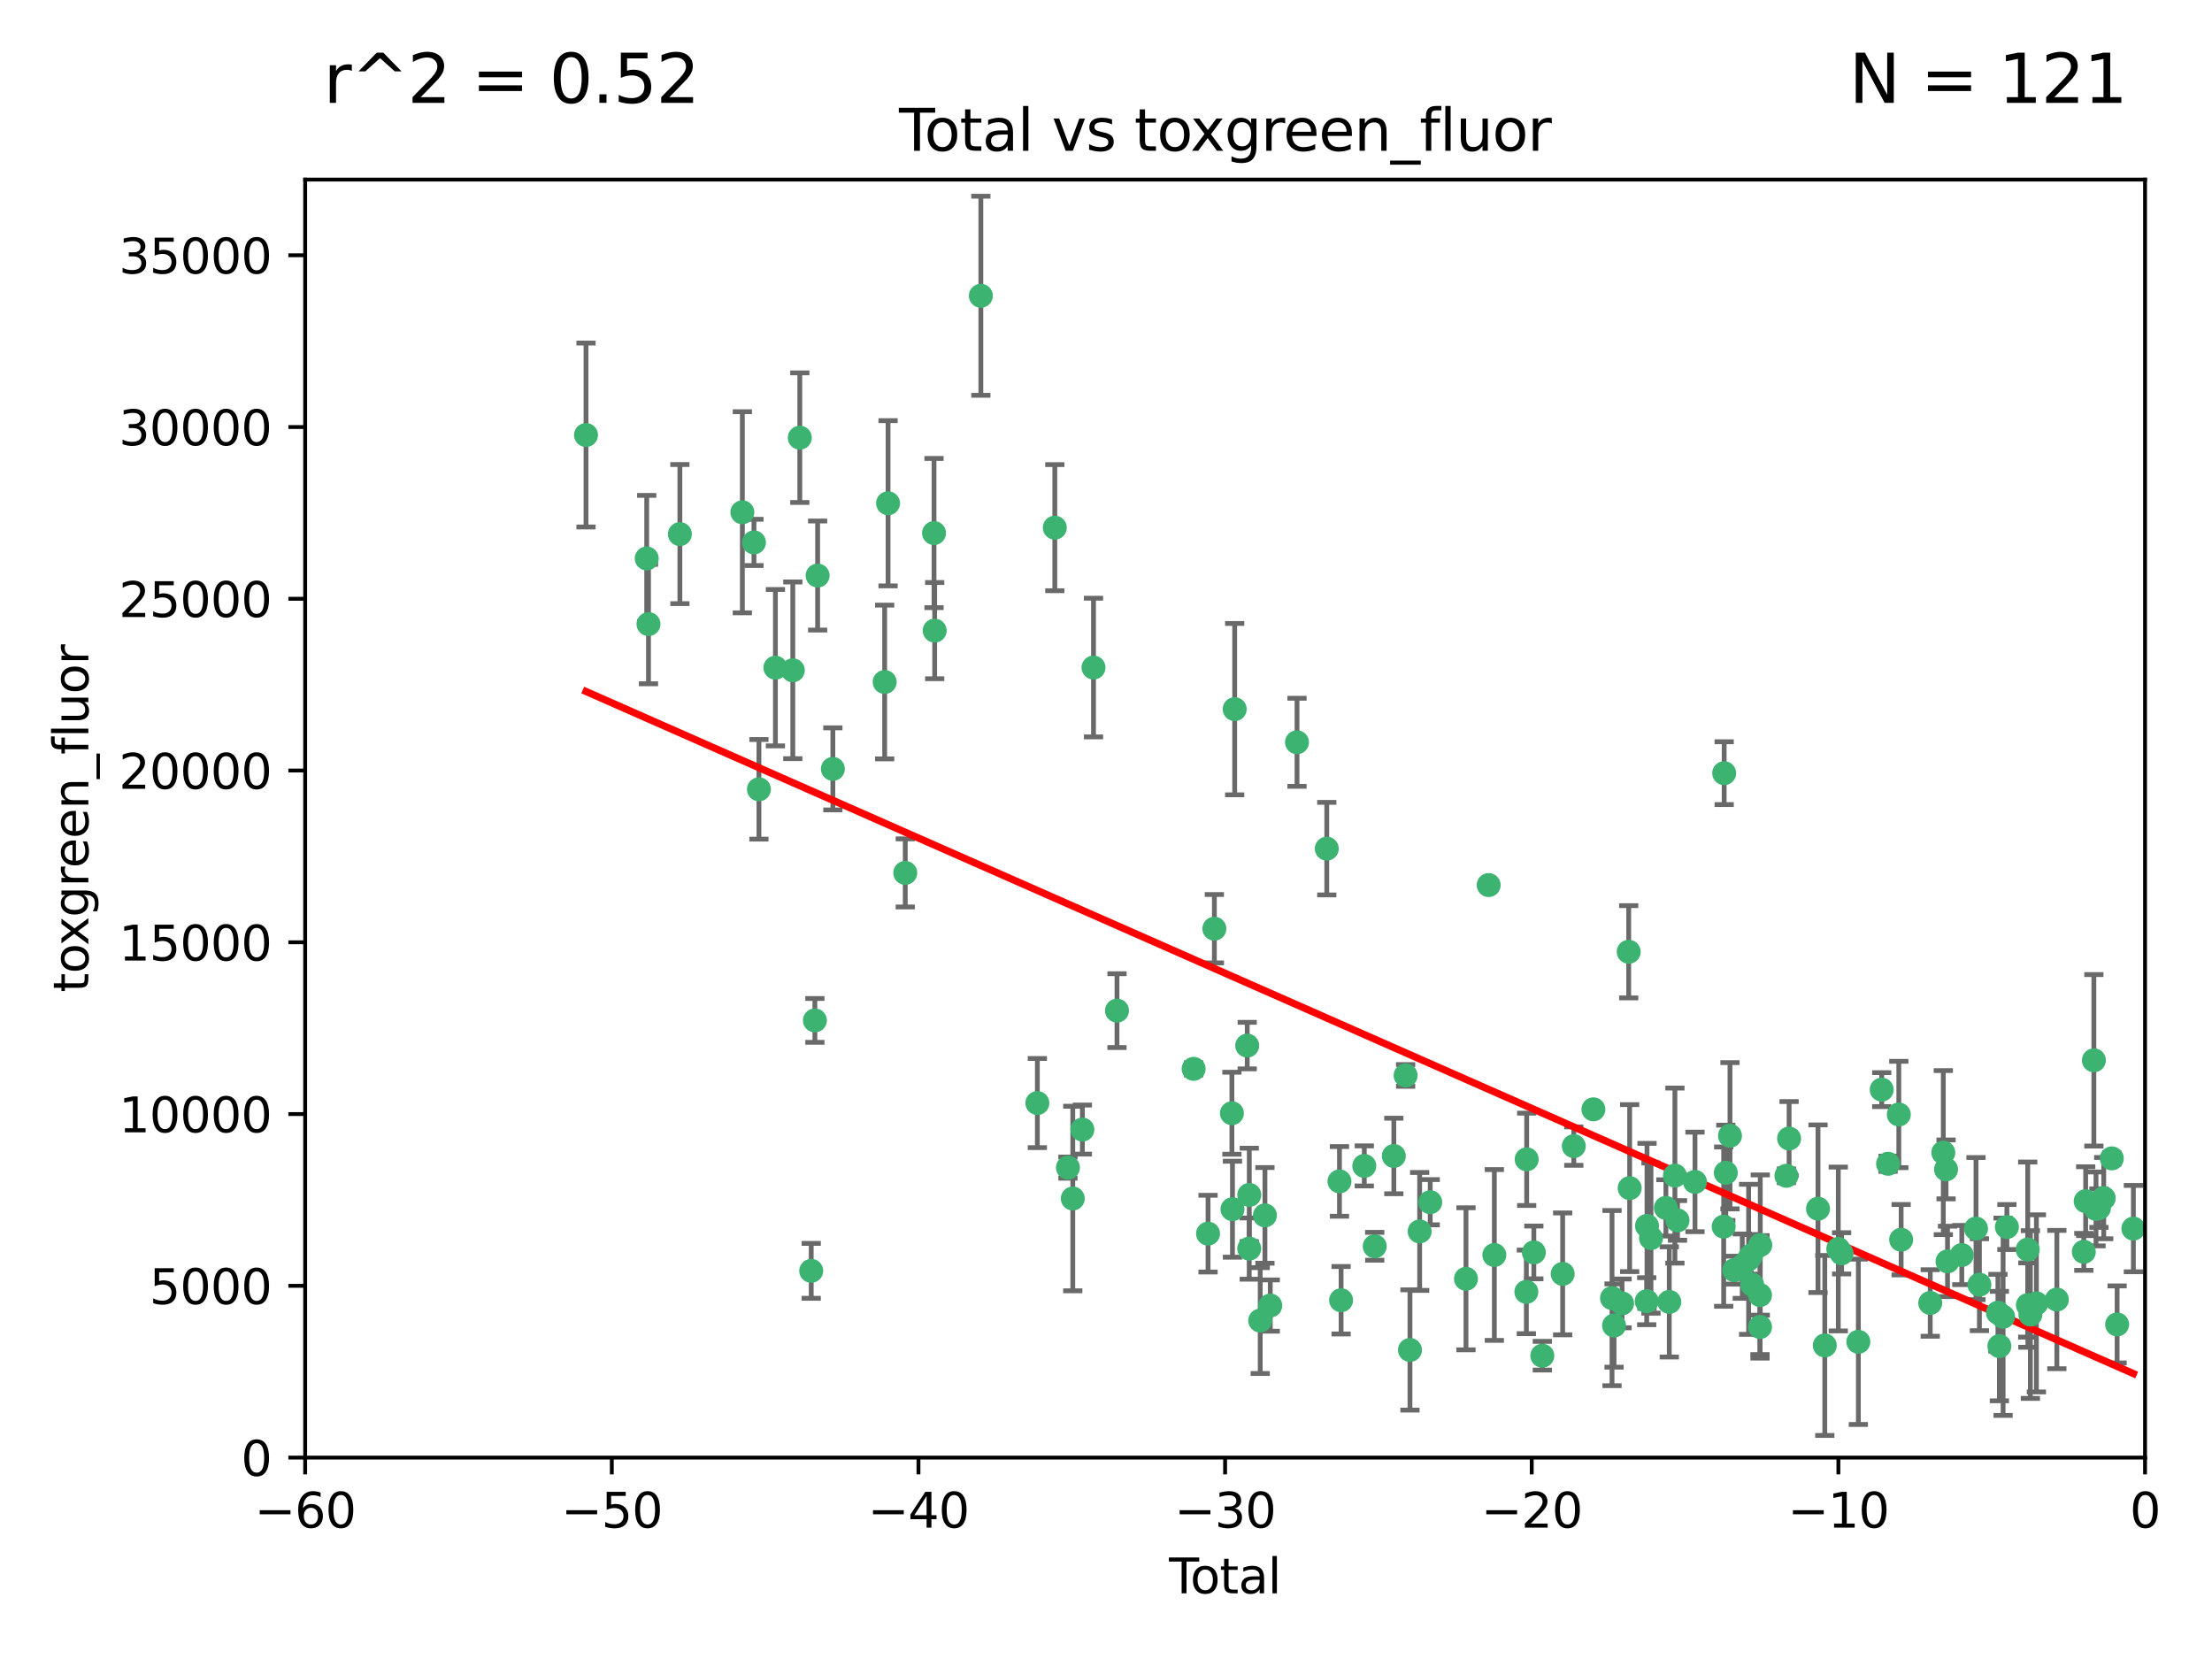 <?xml version="1.0" encoding="utf-8" standalone="no"?>
<!DOCTYPE svg PUBLIC "-//W3C//DTD SVG 1.1//EN"
  "http://www.w3.org/Graphics/SVG/1.1/DTD/svg11.dtd">
<svg xmlns:xlink="http://www.w3.org/1999/xlink" width="460.8pt" height="345.6pt" viewBox="0 0 460.8 345.6" xmlns="http://www.w3.org/2000/svg" version="1.1">
 <defs>
  <style type="text/css">*{stroke-linejoin: round; stroke-linecap: butt}</style>
 </defs>
 <g id="figure_1">
  <g id="patch_1">
   <path d="M 0 345.6 
L 460.8 345.6 
L 460.8 0 
L 0 0 
z
" style="fill: #ffffff"/>
  </g>
  <g id="axes_1">
   <g id="patch_2">
    <path d="M 63.571 303.64 
L 446.85 303.64 
L 446.85 37.411 
L 63.571 37.411 
z
" style="fill: #ffffff"/>
   </g>
   <g id="PathCollection_1">
    <defs>
     <path id="m03082b33fe" d="M 0 1.118 
C 0.297 1.118 0.581 1 0.791 0.791 
C 1 0.581 1.118 0.297 1.118 0 
C 1.118 -0.297 1 -0.581 0.791 -0.791 
C 0.581 -1 0.297 -1.118 0 -1.118 
C -0.297 -1.118 -0.581 -1 -0.791 -0.791 
C -1 -0.581 -1.118 -0.297 -1.118 0 
C -1.118 0.297 -1 0.581 -0.791 0.791 
C -0.581 1 -0.297 1.118 0 1.118 
z
" style="stroke: #3cb371"/>
    </defs>
    <g clip-path="url(#pec824e709c)">
     <use xlink:href="#m03082b33fe" x="122.075" y="90.623" style="fill: #3cb371; stroke: #3cb371"/>
     <use xlink:href="#m03082b33fe" x="134.722" y="116.337" style="fill: #3cb371; stroke: #3cb371"/>
     <use xlink:href="#m03082b33fe" x="135.093" y="130.005" style="fill: #3cb371; stroke: #3cb371"/>
     <use xlink:href="#m03082b33fe" x="141.633" y="111.261" style="fill: #3cb371; stroke: #3cb371"/>
     <use xlink:href="#m03082b33fe" x="154.646" y="106.718" style="fill: #3cb371; stroke: #3cb371"/>
     <use xlink:href="#m03082b33fe" x="157.063" y="112.994" style="fill: #3cb371; stroke: #3cb371"/>
     <use xlink:href="#m03082b33fe" x="158.1" y="164.427" style="fill: #3cb371; stroke: #3cb371"/>
     <use xlink:href="#m03082b33fe" x="161.532" y="139.091" style="fill: #3cb371; stroke: #3cb371"/>
     <use xlink:href="#m03082b33fe" x="165.156" y="139.64" style="fill: #3cb371; stroke: #3cb371"/>
     <use xlink:href="#m03082b33fe" x="166.614" y="91.178" style="fill: #3cb371; stroke: #3cb371"/>
     <use xlink:href="#m03082b33fe" x="168.991" y="264.74" style="fill: #3cb371; stroke: #3cb371"/>
     <use xlink:href="#m03082b33fe" x="169.757" y="212.57" style="fill: #3cb371; stroke: #3cb371"/>
     <use xlink:href="#m03082b33fe" x="170.325" y="119.895" style="fill: #3cb371; stroke: #3cb371"/>
     <use xlink:href="#m03082b33fe" x="173.5" y="160.173" style="fill: #3cb371; stroke: #3cb371"/>
     <use xlink:href="#m03082b33fe" x="184.294" y="142.074" style="fill: #3cb371; stroke: #3cb371"/>
     <use xlink:href="#m03082b33fe" x="185" y="104.837" style="fill: #3cb371; stroke: #3cb371"/>
     <use xlink:href="#m03082b33fe" x="188.583" y="181.839" style="fill: #3cb371; stroke: #3cb371"/>
     <use xlink:href="#m03082b33fe" x="194.574" y="111.045" style="fill: #3cb371; stroke: #3cb371"/>
     <use xlink:href="#m03082b33fe" x="194.71" y="131.368" style="fill: #3cb371; stroke: #3cb371"/>
     <use xlink:href="#m03082b33fe" x="204.33" y="61.614" style="fill: #3cb371; stroke: #3cb371"/>
     <use xlink:href="#m03082b33fe" x="216.1" y="229.784" style="fill: #3cb371; stroke: #3cb371"/>
     <use xlink:href="#m03082b33fe" x="219.736" y="109.922" style="fill: #3cb371; stroke: #3cb371"/>
     <use xlink:href="#m03082b33fe" x="222.475" y="243.238" style="fill: #3cb371; stroke: #3cb371"/>
     <use xlink:href="#m03082b33fe" x="223.48" y="249.673" style="fill: #3cb371; stroke: #3cb371"/>
     <use xlink:href="#m03082b33fe" x="225.479" y="235.312" style="fill: #3cb371; stroke: #3cb371"/>
     <use xlink:href="#m03082b33fe" x="227.799" y="139.063" style="fill: #3cb371; stroke: #3cb371"/>
     <use xlink:href="#m03082b33fe" x="232.69" y="210.534" style="fill: #3cb371; stroke: #3cb371"/>
     <use xlink:href="#m03082b33fe" x="248.655" y="222.66" style="fill: #3cb371; stroke: #3cb371"/>
     <use xlink:href="#m03082b33fe" x="251.658" y="256.988" style="fill: #3cb371; stroke: #3cb371"/>
     <use xlink:href="#m03082b33fe" x="252.974" y="193.465" style="fill: #3cb371; stroke: #3cb371"/>
     <use xlink:href="#m03082b33fe" x="256.629" y="231.906" style="fill: #3cb371; stroke: #3cb371"/>
     <use xlink:href="#m03082b33fe" x="256.746" y="251.897" style="fill: #3cb371; stroke: #3cb371"/>
     <use xlink:href="#m03082b33fe" x="257.207" y="147.727" style="fill: #3cb371; stroke: #3cb371"/>
     <use xlink:href="#m03082b33fe" x="259.819" y="217.817" style="fill: #3cb371; stroke: #3cb371"/>
     <use xlink:href="#m03082b33fe" x="260.237" y="260.105" style="fill: #3cb371; stroke: #3cb371"/>
     <use xlink:href="#m03082b33fe" x="260.249" y="248.922" style="fill: #3cb371; stroke: #3cb371"/>
     <use xlink:href="#m03082b33fe" x="262.527" y="275.097" style="fill: #3cb371; stroke: #3cb371"/>
     <use xlink:href="#m03082b33fe" x="263.509" y="253.189" style="fill: #3cb371; stroke: #3cb371"/>
     <use xlink:href="#m03082b33fe" x="264.621" y="271.971" style="fill: #3cb371; stroke: #3cb371"/>
     <use xlink:href="#m03082b33fe" x="270.19" y="154.63" style="fill: #3cb371; stroke: #3cb371"/>
     <use xlink:href="#m03082b33fe" x="276.393" y="176.789" style="fill: #3cb371; stroke: #3cb371"/>
     <use xlink:href="#m03082b33fe" x="279.035" y="246.106" style="fill: #3cb371; stroke: #3cb371"/>
     <use xlink:href="#m03082b33fe" x="279.372" y="270.863" style="fill: #3cb371; stroke: #3cb371"/>
     <use xlink:href="#m03082b33fe" x="284.209" y="242.884" style="fill: #3cb371; stroke: #3cb371"/>
     <use xlink:href="#m03082b33fe" x="286.384" y="259.625" style="fill: #3cb371; stroke: #3cb371"/>
     <use xlink:href="#m03082b33fe" x="290.359" y="240.812" style="fill: #3cb371; stroke: #3cb371"/>
     <use xlink:href="#m03082b33fe" x="292.818" y="224.032" style="fill: #3cb371; stroke: #3cb371"/>
     <use xlink:href="#m03082b33fe" x="293.724" y="281.224" style="fill: #3cb371; stroke: #3cb371"/>
     <use xlink:href="#m03082b33fe" x="295.74" y="256.53" style="fill: #3cb371; stroke: #3cb371"/>
     <use xlink:href="#m03082b33fe" x="297.94" y="250.44" style="fill: #3cb371; stroke: #3cb371"/>
     <use xlink:href="#m03082b33fe" x="305.391" y="266.399" style="fill: #3cb371; stroke: #3cb371"/>
     <use xlink:href="#m03082b33fe" x="310.117" y="184.376" style="fill: #3cb371; stroke: #3cb371"/>
     <use xlink:href="#m03082b33fe" x="311.3" y="261.438" style="fill: #3cb371; stroke: #3cb371"/>
     <use xlink:href="#m03082b33fe" x="317.967" y="269.122" style="fill: #3cb371; stroke: #3cb371"/>
     <use xlink:href="#m03082b33fe" x="318.036" y="241.508" style="fill: #3cb371; stroke: #3cb371"/>
     <use xlink:href="#m03082b33fe" x="319.527" y="260.9" style="fill: #3cb371; stroke: #3cb371"/>
     <use xlink:href="#m03082b33fe" x="321.296" y="282.42" style="fill: #3cb371; stroke: #3cb371"/>
     <use xlink:href="#m03082b33fe" x="325.532" y="265.371" style="fill: #3cb371; stroke: #3cb371"/>
     <use xlink:href="#m03082b33fe" x="327.853" y="238.756" style="fill: #3cb371; stroke: #3cb371"/>
     <use xlink:href="#m03082b33fe" x="331.936" y="231.097" style="fill: #3cb371; stroke: #3cb371"/>
     <use xlink:href="#m03082b33fe" x="335.814" y="270.418" style="fill: #3cb371; stroke: #3cb371"/>
     <use xlink:href="#m03082b33fe" x="336.237" y="276.134" style="fill: #3cb371; stroke: #3cb371"/>
     <use xlink:href="#m03082b33fe" x="337.906" y="271.525" style="fill: #3cb371; stroke: #3cb371"/>
     <use xlink:href="#m03082b33fe" x="339.29" y="198.275" style="fill: #3cb371; stroke: #3cb371"/>
     <use xlink:href="#m03082b33fe" x="339.487" y="247.506" style="fill: #3cb371; stroke: #3cb371"/>
     <use xlink:href="#m03082b33fe" x="343.038" y="271.062" style="fill: #3cb371; stroke: #3cb371"/>
     <use xlink:href="#m03082b33fe" x="343.102" y="255.37" style="fill: #3cb371; stroke: #3cb371"/>
     <use xlink:href="#m03082b33fe" x="343.931" y="257.914" style="fill: #3cb371; stroke: #3cb371"/>
     <use xlink:href="#m03082b33fe" x="347.037" y="251.628" style="fill: #3cb371; stroke: #3cb371"/>
     <use xlink:href="#m03082b33fe" x="347.742" y="271.21" style="fill: #3cb371; stroke: #3cb371"/>
     <use xlink:href="#m03082b33fe" x="348.915" y="244.897" style="fill: #3cb371; stroke: #3cb371"/>
     <use xlink:href="#m03082b33fe" x="349.456" y="254.233" style="fill: #3cb371; stroke: #3cb371"/>
     <use xlink:href="#m03082b33fe" x="353.096" y="246.21" style="fill: #3cb371; stroke: #3cb371"/>
     <use xlink:href="#m03082b33fe" x="359.075" y="255.529" style="fill: #3cb371; stroke: #3cb371"/>
     <use xlink:href="#m03082b33fe" x="359.178" y="161.064" style="fill: #3cb371; stroke: #3cb371"/>
     <use xlink:href="#m03082b33fe" x="359.516" y="244.309" style="fill: #3cb371; stroke: #3cb371"/>
     <use xlink:href="#m03082b33fe" x="360.388" y="236.594" style="fill: #3cb371; stroke: #3cb371"/>
     <use xlink:href="#m03082b33fe" x="361.283" y="264.6" style="fill: #3cb371; stroke: #3cb371"/>
     <use xlink:href="#m03082b33fe" x="362.948" y="263.76" style="fill: #3cb371; stroke: #3cb371"/>
     <use xlink:href="#m03082b33fe" x="364.272" y="262.338" style="fill: #3cb371; stroke: #3cb371"/>
     <use xlink:href="#m03082b33fe" x="364.803" y="261.51" style="fill: #3cb371; stroke: #3cb371"/>
     <use xlink:href="#m03082b33fe" x="365.008" y="267.631" style="fill: #3cb371; stroke: #3cb371"/>
     <use xlink:href="#m03082b33fe" x="366.641" y="269.788" style="fill: #3cb371; stroke: #3cb371"/>
     <use xlink:href="#m03082b33fe" x="366.646" y="276.434" style="fill: #3cb371; stroke: #3cb371"/>
     <use xlink:href="#m03082b33fe" x="366.697" y="259.365" style="fill: #3cb371; stroke: #3cb371"/>
     <use xlink:href="#m03082b33fe" x="372.144" y="244.937" style="fill: #3cb371; stroke: #3cb371"/>
     <use xlink:href="#m03082b33fe" x="372.7" y="237.174" style="fill: #3cb371; stroke: #3cb371"/>
     <use xlink:href="#m03082b33fe" x="378.726" y="251.799" style="fill: #3cb371; stroke: #3cb371"/>
     <use xlink:href="#m03082b33fe" x="380.137" y="280.279" style="fill: #3cb371; stroke: #3cb371"/>
     <use xlink:href="#m03082b33fe" x="382.948" y="260.186" style="fill: #3cb371; stroke: #3cb371"/>
     <use xlink:href="#m03082b33fe" x="383.643" y="261.092" style="fill: #3cb371; stroke: #3cb371"/>
     <use xlink:href="#m03082b33fe" x="387.13" y="279.525" style="fill: #3cb371; stroke: #3cb371"/>
     <use xlink:href="#m03082b33fe" x="391.995" y="226.989" style="fill: #3cb371; stroke: #3cb371"/>
     <use xlink:href="#m03082b33fe" x="393.325" y="242.434" style="fill: #3cb371; stroke: #3cb371"/>
     <use xlink:href="#m03082b33fe" x="395.558" y="232.168" style="fill: #3cb371; stroke: #3cb371"/>
     <use xlink:href="#m03082b33fe" x="396.044" y="258.254" style="fill: #3cb371; stroke: #3cb371"/>
     <use xlink:href="#m03082b33fe" x="402.103" y="271.435" style="fill: #3cb371; stroke: #3cb371"/>
     <use xlink:href="#m03082b33fe" x="404.828" y="240.107" style="fill: #3cb371; stroke: #3cb371"/>
     <use xlink:href="#m03082b33fe" x="405.4" y="243.606" style="fill: #3cb371; stroke: #3cb371"/>
     <use xlink:href="#m03082b33fe" x="405.704" y="262.772" style="fill: #3cb371; stroke: #3cb371"/>
     <use xlink:href="#m03082b33fe" x="408.677" y="261.447" style="fill: #3cb371; stroke: #3cb371"/>
     <use xlink:href="#m03082b33fe" x="411.637" y="255.935" style="fill: #3cb371; stroke: #3cb371"/>
     <use xlink:href="#m03082b33fe" x="412.347" y="267.624" style="fill: #3cb371; stroke: #3cb371"/>
     <use xlink:href="#m03082b33fe" x="416.205" y="273.463" style="fill: #3cb371; stroke: #3cb371"/>
     <use xlink:href="#m03082b33fe" x="416.507" y="280.415" style="fill: #3cb371; stroke: #3cb371"/>
     <use xlink:href="#m03082b33fe" x="417.282" y="274.303" style="fill: #3cb371; stroke: #3cb371"/>
     <use xlink:href="#m03082b33fe" x="418.073" y="255.612" style="fill: #3cb371; stroke: #3cb371"/>
     <use xlink:href="#m03082b33fe" x="422.412" y="260.309" style="fill: #3cb371; stroke: #3cb371"/>
     <use xlink:href="#m03082b33fe" x="422.445" y="271.868" style="fill: #3cb371; stroke: #3cb371"/>
     <use xlink:href="#m03082b33fe" x="422.965" y="273.84" style="fill: #3cb371; stroke: #3cb371"/>
     <use xlink:href="#m03082b33fe" x="424.218" y="271.515" style="fill: #3cb371; stroke: #3cb371"/>
     <use xlink:href="#m03082b33fe" x="428.481" y="270.72" style="fill: #3cb371; stroke: #3cb371"/>
     <use xlink:href="#m03082b33fe" x="434.097" y="260.78" style="fill: #3cb371; stroke: #3cb371"/>
     <use xlink:href="#m03082b33fe" x="434.484" y="250.228" style="fill: #3cb371; stroke: #3cb371"/>
     <use xlink:href="#m03082b33fe" x="436.193" y="220.883" style="fill: #3cb371; stroke: #3cb371"/>
     <use xlink:href="#m03082b33fe" x="436.637" y="251.843" style="fill: #3cb371; stroke: #3cb371"/>
     <use xlink:href="#m03082b33fe" x="437.247" y="251.674" style="fill: #3cb371; stroke: #3cb371"/>
     <use xlink:href="#m03082b33fe" x="438.245" y="249.588" style="fill: #3cb371; stroke: #3cb371"/>
     <use xlink:href="#m03082b33fe" x="439.928" y="241.313" style="fill: #3cb371; stroke: #3cb371"/>
     <use xlink:href="#m03082b33fe" x="441.035" y="275.904" style="fill: #3cb371; stroke: #3cb371"/>
     <use xlink:href="#m03082b33fe" x="444.423" y="255.94" style="fill: #3cb371; stroke: #3cb371"/>
    </g>
   </g>
   <g id="matplotlib.axis_1">
    <g id="xtick_1">
     <g id="line2d_1">
      <defs>
       <path id="m8920eeeda8" d="M 0 0 
L 0 3.5 
" style="stroke: #000000; stroke-width: 0.8"/>
      </defs>
      <g>
       <use xlink:href="#m8920eeeda8" x="63.571" y="303.64" style="stroke: #000000; stroke-width: 0.8"/>
      </g>
     </g>
     <g id="text_1">
      <!-- −60 -->
      <g transform="translate(53.019 318.238)scale(0.1 -0.1)">
       <defs>
        <path id="DejaVuSans-2212" d="M 678 2272 
L 4684 2272 
L 4684 1741 
L 678 1741 
L 678 2272 
z
" transform="scale(0.016)"/>
        <path id="DejaVuSans-36" d="M 2113 2584 
Q 1688 2584 1439 2293 
Q 1191 2003 1191 1497 
Q 1191 994 1439 701 
Q 1688 409 2113 409 
Q 2538 409 2786 701 
Q 3034 994 3034 1497 
Q 3034 2003 2786 2293 
Q 2538 2584 2113 2584 
z
M 3366 4563 
L 3366 3988 
Q 3128 4100 2886 4159 
Q 2644 4219 2406 4219 
Q 1781 4219 1451 3797 
Q 1122 3375 1075 2522 
Q 1259 2794 1537 2939 
Q 1816 3084 2150 3084 
Q 2853 3084 3261 2657 
Q 3669 2231 3669 1497 
Q 3669 778 3244 343 
Q 2819 -91 2113 -91 
Q 1303 -91 875 529 
Q 447 1150 447 2328 
Q 447 3434 972 4092 
Q 1497 4750 2381 4750 
Q 2619 4750 2861 4703 
Q 3103 4656 3366 4563 
z
" transform="scale(0.016)"/>
        <path id="DejaVuSans-30" d="M 2034 4250 
Q 1547 4250 1301 3770 
Q 1056 3291 1056 2328 
Q 1056 1369 1301 889 
Q 1547 409 2034 409 
Q 2525 409 2770 889 
Q 3016 1369 3016 2328 
Q 3016 3291 2770 3770 
Q 2525 4250 2034 4250 
z
M 2034 4750 
Q 2819 4750 3233 4129 
Q 3647 3509 3647 2328 
Q 3647 1150 3233 529 
Q 2819 -91 2034 -91 
Q 1250 -91 836 529 
Q 422 1150 422 2328 
Q 422 3509 836 4129 
Q 1250 4750 2034 4750 
z
" transform="scale(0.016)"/>
       </defs>
       <use xlink:href="#DejaVuSans-2212"/>
       <use xlink:href="#DejaVuSans-36" x="83.789"/>
       <use xlink:href="#DejaVuSans-30" x="147.412"/>
      </g>
     </g>
    </g>
    <g id="xtick_2">
     <g id="line2d_2">
      <g>
       <use xlink:href="#m8920eeeda8" x="127.451" y="303.64" style="stroke: #000000; stroke-width: 0.8"/>
      </g>
     </g>
     <g id="text_2">
      <!-- −50 -->
      <g transform="translate(116.899 318.238)scale(0.1 -0.1)">
       <defs>
        <path id="DejaVuSans-35" d="M 691 4666 
L 3169 4666 
L 3169 4134 
L 1269 4134 
L 1269 2991 
Q 1406 3038 1543 3061 
Q 1681 3084 1819 3084 
Q 2600 3084 3056 2656 
Q 3513 2228 3513 1497 
Q 3513 744 3044 326 
Q 2575 -91 1722 -91 
Q 1428 -91 1123 -41 
Q 819 9 494 109 
L 494 744 
Q 775 591 1075 516 
Q 1375 441 1709 441 
Q 2250 441 2565 725 
Q 2881 1009 2881 1497 
Q 2881 1984 2565 2268 
Q 2250 2553 1709 2553 
Q 1456 2553 1204 2497 
Q 953 2441 691 2322 
L 691 4666 
z
" transform="scale(0.016)"/>
       </defs>
       <use xlink:href="#DejaVuSans-2212"/>
       <use xlink:href="#DejaVuSans-35" x="83.789"/>
       <use xlink:href="#DejaVuSans-30" x="147.412"/>
      </g>
     </g>
    </g>
    <g id="xtick_3">
     <g id="line2d_3">
      <g>
       <use xlink:href="#m8920eeeda8" x="191.331" y="303.64" style="stroke: #000000; stroke-width: 0.8"/>
      </g>
     </g>
     <g id="text_3">
      <!-- −40 -->
      <g transform="translate(180.778 318.238)scale(0.1 -0.1)">
       <defs>
        <path id="DejaVuSans-34" d="M 2419 4116 
L 825 1625 
L 2419 1625 
L 2419 4116 
z
M 2253 4666 
L 3047 4666 
L 3047 1625 
L 3713 1625 
L 3713 1100 
L 3047 1100 
L 3047 0 
L 2419 0 
L 2419 1100 
L 313 1100 
L 313 1709 
L 2253 4666 
z
" transform="scale(0.016)"/>
       </defs>
       <use xlink:href="#DejaVuSans-2212"/>
       <use xlink:href="#DejaVuSans-34" x="83.789"/>
       <use xlink:href="#DejaVuSans-30" x="147.412"/>
      </g>
     </g>
    </g>
    <g id="xtick_4">
     <g id="line2d_4">
      <g>
       <use xlink:href="#m8920eeeda8" x="255.211" y="303.64" style="stroke: #000000; stroke-width: 0.8"/>
      </g>
     </g>
     <g id="text_4">
      <!-- −30 -->
      <g transform="translate(244.658 318.238)scale(0.1 -0.1)">
       <defs>
        <path id="DejaVuSans-33" d="M 2597 2516 
Q 3050 2419 3304 2112 
Q 3559 1806 3559 1356 
Q 3559 666 3084 287 
Q 2609 -91 1734 -91 
Q 1441 -91 1130 -33 
Q 819 25 488 141 
L 488 750 
Q 750 597 1062 519 
Q 1375 441 1716 441 
Q 2309 441 2620 675 
Q 2931 909 2931 1356 
Q 2931 1769 2642 2001 
Q 2353 2234 1838 2234 
L 1294 2234 
L 1294 2753 
L 1863 2753 
Q 2328 2753 2575 2939 
Q 2822 3125 2822 3475 
Q 2822 3834 2567 4026 
Q 2313 4219 1838 4219 
Q 1578 4219 1281 4162 
Q 984 4106 628 3988 
L 628 4550 
Q 988 4650 1302 4700 
Q 1616 4750 1894 4750 
Q 2613 4750 3031 4423 
Q 3450 4097 3450 3541 
Q 3450 3153 3228 2886 
Q 3006 2619 2597 2516 
z
" transform="scale(0.016)"/>
       </defs>
       <use xlink:href="#DejaVuSans-2212"/>
       <use xlink:href="#DejaVuSans-33" x="83.789"/>
       <use xlink:href="#DejaVuSans-30" x="147.412"/>
      </g>
     </g>
    </g>
    <g id="xtick_5">
     <g id="line2d_5">
      <g>
       <use xlink:href="#m8920eeeda8" x="319.09" y="303.64" style="stroke: #000000; stroke-width: 0.8"/>
      </g>
     </g>
     <g id="text_5">
      <!-- −20 -->
      <g transform="translate(308.538 318.238)scale(0.1 -0.1)">
       <defs>
        <path id="DejaVuSans-32" d="M 1228 531 
L 3431 531 
L 3431 0 
L 469 0 
L 469 531 
Q 828 903 1448 1529 
Q 2069 2156 2228 2338 
Q 2531 2678 2651 2914 
Q 2772 3150 2772 3378 
Q 2772 3750 2511 3984 
Q 2250 4219 1831 4219 
Q 1534 4219 1204 4116 
Q 875 4013 500 3803 
L 500 4441 
Q 881 4594 1212 4672 
Q 1544 4750 1819 4750 
Q 2544 4750 2975 4387 
Q 3406 4025 3406 3419 
Q 3406 3131 3298 2873 
Q 3191 2616 2906 2266 
Q 2828 2175 2409 1742 
Q 1991 1309 1228 531 
z
" transform="scale(0.016)"/>
       </defs>
       <use xlink:href="#DejaVuSans-2212"/>
       <use xlink:href="#DejaVuSans-32" x="83.789"/>
       <use xlink:href="#DejaVuSans-30" x="147.412"/>
      </g>
     </g>
    </g>
    <g id="xtick_6">
     <g id="line2d_6">
      <g>
       <use xlink:href="#m8920eeeda8" x="382.97" y="303.64" style="stroke: #000000; stroke-width: 0.8"/>
      </g>
     </g>
     <g id="text_6">
      <!-- −10 -->
      <g transform="translate(372.418 318.238)scale(0.1 -0.1)">
       <defs>
        <path id="DejaVuSans-31" d="M 794 531 
L 1825 531 
L 1825 4091 
L 703 3866 
L 703 4441 
L 1819 4666 
L 2450 4666 
L 2450 531 
L 3481 531 
L 3481 0 
L 794 0 
L 794 531 
z
" transform="scale(0.016)"/>
       </defs>
       <use xlink:href="#DejaVuSans-2212"/>
       <use xlink:href="#DejaVuSans-31" x="83.789"/>
       <use xlink:href="#DejaVuSans-30" x="147.412"/>
      </g>
     </g>
    </g>
    <g id="xtick_7">
     <g id="line2d_7">
      <g>
       <use xlink:href="#m8920eeeda8" x="446.85" y="303.64" style="stroke: #000000; stroke-width: 0.8"/>
      </g>
     </g>
     <g id="text_7">
      <!-- 0 -->
      <g transform="translate(443.669 318.238)scale(0.1 -0.1)">
       <use xlink:href="#DejaVuSans-30"/>
      </g>
     </g>
    </g>
    <g id="text_8">
     <!-- Total -->
     <g transform="translate(243.534 331.917)scale(0.1 -0.1)">
      <defs>
       <path id="DejaVuSans-54" d="M -19 4666 
L 3928 4666 
L 3928 4134 
L 2272 4134 
L 2272 0 
L 1638 0 
L 1638 4134 
L -19 4134 
L -19 4666 
z
" transform="scale(0.016)"/>
       <path id="DejaVuSans-6f" d="M 1959 3097 
Q 1497 3097 1228 2736 
Q 959 2375 959 1747 
Q 959 1119 1226 758 
Q 1494 397 1959 397 
Q 2419 397 2687 759 
Q 2956 1122 2956 1747 
Q 2956 2369 2687 2733 
Q 2419 3097 1959 3097 
z
M 1959 3584 
Q 2709 3584 3137 3096 
Q 3566 2609 3566 1747 
Q 3566 888 3137 398 
Q 2709 -91 1959 -91 
Q 1206 -91 779 398 
Q 353 888 353 1747 
Q 353 2609 779 3096 
Q 1206 3584 1959 3584 
z
" transform="scale(0.016)"/>
       <path id="DejaVuSans-74" d="M 1172 4494 
L 1172 3500 
L 2356 3500 
L 2356 3053 
L 1172 3053 
L 1172 1153 
Q 1172 725 1289 603 
Q 1406 481 1766 481 
L 2356 481 
L 2356 0 
L 1766 0 
Q 1100 0 847 248 
Q 594 497 594 1153 
L 594 3053 
L 172 3053 
L 172 3500 
L 594 3500 
L 594 4494 
L 1172 4494 
z
" transform="scale(0.016)"/>
       <path id="DejaVuSans-61" d="M 2194 1759 
Q 1497 1759 1228 1600 
Q 959 1441 959 1056 
Q 959 750 1161 570 
Q 1363 391 1709 391 
Q 2188 391 2477 730 
Q 2766 1069 2766 1631 
L 2766 1759 
L 2194 1759 
z
M 3341 1997 
L 3341 0 
L 2766 0 
L 2766 531 
Q 2569 213 2275 61 
Q 1981 -91 1556 -91 
Q 1019 -91 701 211 
Q 384 513 384 1019 
Q 384 1609 779 1909 
Q 1175 2209 1959 2209 
L 2766 2209 
L 2766 2266 
Q 2766 2663 2505 2880 
Q 2244 3097 1772 3097 
Q 1472 3097 1187 3025 
Q 903 2953 641 2809 
L 641 3341 
Q 956 3463 1253 3523 
Q 1550 3584 1831 3584 
Q 2591 3584 2966 3190 
Q 3341 2797 3341 1997 
z
" transform="scale(0.016)"/>
       <path id="DejaVuSans-6c" d="M 603 4863 
L 1178 4863 
L 1178 0 
L 603 0 
L 603 4863 
z
" transform="scale(0.016)"/>
      </defs>
      <use xlink:href="#DejaVuSans-54"/>
      <use xlink:href="#DejaVuSans-6f" x="44.084"/>
      <use xlink:href="#DejaVuSans-74" x="105.266"/>
      <use xlink:href="#DejaVuSans-61" x="144.475"/>
      <use xlink:href="#DejaVuSans-6c" x="205.754"/>
     </g>
    </g>
   </g>
   <g id="matplotlib.axis_2">
    <g id="ytick_1">
     <g id="line2d_8">
      <defs>
       <path id="m32cd28cd19" d="M 0 0 
L -3.5 0 
" style="stroke: #000000; stroke-width: 0.8"/>
      </defs>
      <g>
       <use xlink:href="#m32cd28cd19" x="63.571" y="303.64" style="stroke: #000000; stroke-width: 0.8"/>
      </g>
     </g>
     <g id="text_9">
      <!-- 0 -->
      <g transform="translate(50.209 307.439)scale(0.1 -0.1)">
       <use xlink:href="#DejaVuSans-30"/>
      </g>
     </g>
    </g>
    <g id="ytick_2">
     <g id="line2d_9">
      <g>
       <use xlink:href="#m32cd28cd19" x="63.571" y="267.859" style="stroke: #000000; stroke-width: 0.8"/>
      </g>
     </g>
     <g id="text_10">
      <!-- 5000 -->
      <g transform="translate(31.121 271.658)scale(0.1 -0.1)">
       <use xlink:href="#DejaVuSans-35"/>
       <use xlink:href="#DejaVuSans-30" x="63.623"/>
       <use xlink:href="#DejaVuSans-30" x="127.246"/>
       <use xlink:href="#DejaVuSans-30" x="190.869"/>
      </g>
     </g>
    </g>
    <g id="ytick_3">
     <g id="line2d_10">
      <g>
       <use xlink:href="#m32cd28cd19" x="63.571" y="232.078" style="stroke: #000000; stroke-width: 0.8"/>
      </g>
     </g>
     <g id="text_11">
      <!-- 10000 -->
      <g transform="translate(24.759 235.878)scale(0.1 -0.1)">
       <use xlink:href="#DejaVuSans-31"/>
       <use xlink:href="#DejaVuSans-30" x="63.623"/>
       <use xlink:href="#DejaVuSans-30" x="127.246"/>
       <use xlink:href="#DejaVuSans-30" x="190.869"/>
       <use xlink:href="#DejaVuSans-30" x="254.492"/>
      </g>
     </g>
    </g>
    <g id="ytick_4">
     <g id="line2d_11">
      <g>
       <use xlink:href="#m32cd28cd19" x="63.571" y="196.298" style="stroke: #000000; stroke-width: 0.8"/>
      </g>
     </g>
     <g id="text_12">
      <!-- 15000 -->
      <g transform="translate(24.759 200.097)scale(0.1 -0.1)">
       <use xlink:href="#DejaVuSans-31"/>
       <use xlink:href="#DejaVuSans-35" x="63.623"/>
       <use xlink:href="#DejaVuSans-30" x="127.246"/>
       <use xlink:href="#DejaVuSans-30" x="190.869"/>
       <use xlink:href="#DejaVuSans-30" x="254.492"/>
      </g>
     </g>
    </g>
    <g id="ytick_5">
     <g id="line2d_12">
      <g>
       <use xlink:href="#m32cd28cd19" x="63.571" y="160.517" style="stroke: #000000; stroke-width: 0.8"/>
      </g>
     </g>
     <g id="text_13">
      <!-- 20000 -->
      <g transform="translate(24.759 164.316)scale(0.1 -0.1)">
       <use xlink:href="#DejaVuSans-32"/>
       <use xlink:href="#DejaVuSans-30" x="63.623"/>
       <use xlink:href="#DejaVuSans-30" x="127.246"/>
       <use xlink:href="#DejaVuSans-30" x="190.869"/>
       <use xlink:href="#DejaVuSans-30" x="254.492"/>
      </g>
     </g>
    </g>
    <g id="ytick_6">
     <g id="line2d_13">
      <g>
       <use xlink:href="#m32cd28cd19" x="63.571" y="124.736" style="stroke: #000000; stroke-width: 0.8"/>
      </g>
     </g>
     <g id="text_14">
      <!-- 25000 -->
      <g transform="translate(24.759 128.535)scale(0.1 -0.1)">
       <use xlink:href="#DejaVuSans-32"/>
       <use xlink:href="#DejaVuSans-35" x="63.623"/>
       <use xlink:href="#DejaVuSans-30" x="127.246"/>
       <use xlink:href="#DejaVuSans-30" x="190.869"/>
       <use xlink:href="#DejaVuSans-30" x="254.492"/>
      </g>
     </g>
    </g>
    <g id="ytick_7">
     <g id="line2d_14">
      <g>
       <use xlink:href="#m32cd28cd19" x="63.571" y="88.955" style="stroke: #000000; stroke-width: 0.8"/>
      </g>
     </g>
     <g id="text_15">
      <!-- 30000 -->
      <g transform="translate(24.759 92.754)scale(0.1 -0.1)">
       <use xlink:href="#DejaVuSans-33"/>
       <use xlink:href="#DejaVuSans-30" x="63.623"/>
       <use xlink:href="#DejaVuSans-30" x="127.246"/>
       <use xlink:href="#DejaVuSans-30" x="190.869"/>
       <use xlink:href="#DejaVuSans-30" x="254.492"/>
      </g>
     </g>
    </g>
    <g id="ytick_8">
     <g id="line2d_15">
      <g>
       <use xlink:href="#m32cd28cd19" x="63.571" y="53.174" style="stroke: #000000; stroke-width: 0.8"/>
      </g>
     </g>
     <g id="text_16">
      <!-- 35000 -->
      <g transform="translate(24.759 56.974)scale(0.1 -0.1)">
       <use xlink:href="#DejaVuSans-33"/>
       <use xlink:href="#DejaVuSans-35" x="63.623"/>
       <use xlink:href="#DejaVuSans-30" x="127.246"/>
       <use xlink:href="#DejaVuSans-30" x="190.869"/>
       <use xlink:href="#DejaVuSans-30" x="254.492"/>
      </g>
     </g>
    </g>
    <g id="text_17">
     <!-- toxgreen_fluor -->
     <g transform="translate(18.401 206.72)rotate(-90)scale(0.1 -0.1)">
      <defs>
       <path id="DejaVuSans-78" d="M 3513 3500 
L 2247 1797 
L 3578 0 
L 2900 0 
L 1881 1375 
L 863 0 
L 184 0 
L 1544 1831 
L 300 3500 
L 978 3500 
L 1906 2253 
L 2834 3500 
L 3513 3500 
z
" transform="scale(0.016)"/>
       <path id="DejaVuSans-67" d="M 2906 1791 
Q 2906 2416 2648 2759 
Q 2391 3103 1925 3103 
Q 1463 3103 1205 2759 
Q 947 2416 947 1791 
Q 947 1169 1205 825 
Q 1463 481 1925 481 
Q 2391 481 2648 825 
Q 2906 1169 2906 1791 
z
M 3481 434 
Q 3481 -459 3084 -895 
Q 2688 -1331 1869 -1331 
Q 1566 -1331 1297 -1286 
Q 1028 -1241 775 -1147 
L 775 -588 
Q 1028 -725 1275 -790 
Q 1522 -856 1778 -856 
Q 2344 -856 2625 -561 
Q 2906 -266 2906 331 
L 2906 616 
Q 2728 306 2450 153 
Q 2172 0 1784 0 
Q 1141 0 747 490 
Q 353 981 353 1791 
Q 353 2603 747 3093 
Q 1141 3584 1784 3584 
Q 2172 3584 2450 3431 
Q 2728 3278 2906 2969 
L 2906 3500 
L 3481 3500 
L 3481 434 
z
" transform="scale(0.016)"/>
       <path id="DejaVuSans-72" d="M 2631 2963 
Q 2534 3019 2420 3045 
Q 2306 3072 2169 3072 
Q 1681 3072 1420 2755 
Q 1159 2438 1159 1844 
L 1159 0 
L 581 0 
L 581 3500 
L 1159 3500 
L 1159 2956 
Q 1341 3275 1631 3429 
Q 1922 3584 2338 3584 
Q 2397 3584 2469 3576 
Q 2541 3569 2628 3553 
L 2631 2963 
z
" transform="scale(0.016)"/>
       <path id="DejaVuSans-65" d="M 3597 1894 
L 3597 1613 
L 953 1613 
Q 991 1019 1311 708 
Q 1631 397 2203 397 
Q 2534 397 2845 478 
Q 3156 559 3463 722 
L 3463 178 
Q 3153 47 2828 -22 
Q 2503 -91 2169 -91 
Q 1331 -91 842 396 
Q 353 884 353 1716 
Q 353 2575 817 3079 
Q 1281 3584 2069 3584 
Q 2775 3584 3186 3129 
Q 3597 2675 3597 1894 
z
M 3022 2063 
Q 3016 2534 2758 2815 
Q 2500 3097 2075 3097 
Q 1594 3097 1305 2825 
Q 1016 2553 972 2059 
L 3022 2063 
z
" transform="scale(0.016)"/>
       <path id="DejaVuSans-6e" d="M 3513 2113 
L 3513 0 
L 2938 0 
L 2938 2094 
Q 2938 2591 2744 2837 
Q 2550 3084 2163 3084 
Q 1697 3084 1428 2787 
Q 1159 2491 1159 1978 
L 1159 0 
L 581 0 
L 581 3500 
L 1159 3500 
L 1159 2956 
Q 1366 3272 1645 3428 
Q 1925 3584 2291 3584 
Q 2894 3584 3203 3211 
Q 3513 2838 3513 2113 
z
" transform="scale(0.016)"/>
       <path id="DejaVuSans-5f" d="M 3263 -1063 
L 3263 -1509 
L -63 -1509 
L -63 -1063 
L 3263 -1063 
z
" transform="scale(0.016)"/>
       <path id="DejaVuSans-66" d="M 2375 4863 
L 2375 4384 
L 1825 4384 
Q 1516 4384 1395 4259 
Q 1275 4134 1275 3809 
L 1275 3500 
L 2222 3500 
L 2222 3053 
L 1275 3053 
L 1275 0 
L 697 0 
L 697 3053 
L 147 3053 
L 147 3500 
L 697 3500 
L 697 3744 
Q 697 4328 969 4595 
Q 1241 4863 1831 4863 
L 2375 4863 
z
" transform="scale(0.016)"/>
       <path id="DejaVuSans-75" d="M 544 1381 
L 544 3500 
L 1119 3500 
L 1119 1403 
Q 1119 906 1312 657 
Q 1506 409 1894 409 
Q 2359 409 2629 706 
Q 2900 1003 2900 1516 
L 2900 3500 
L 3475 3500 
L 3475 0 
L 2900 0 
L 2900 538 
Q 2691 219 2414 64 
Q 2138 -91 1772 -91 
Q 1169 -91 856 284 
Q 544 659 544 1381 
z
M 1991 3584 
L 1991 3584 
z
" transform="scale(0.016)"/>
      </defs>
      <use xlink:href="#DejaVuSans-74"/>
      <use xlink:href="#DejaVuSans-6f" x="39.209"/>
      <use xlink:href="#DejaVuSans-78" x="97.266"/>
      <use xlink:href="#DejaVuSans-67" x="156.445"/>
      <use xlink:href="#DejaVuSans-72" x="219.922"/>
      <use xlink:href="#DejaVuSans-65" x="258.785"/>
      <use xlink:href="#DejaVuSans-65" x="320.309"/>
      <use xlink:href="#DejaVuSans-6e" x="381.832"/>
      <use xlink:href="#DejaVuSans-5f" x="445.211"/>
      <use xlink:href="#DejaVuSans-66" x="495.211"/>
      <use xlink:href="#DejaVuSans-6c" x="530.416"/>
      <use xlink:href="#DejaVuSans-75" x="558.199"/>
      <use xlink:href="#DejaVuSans-6f" x="621.578"/>
      <use xlink:href="#DejaVuSans-72" x="682.76"/>
     </g>
    </g>
   </g>
   <g id="LineCollection_1">
    <path d="M 122.075 109.781 
L 122.075 71.466 
" clip-path="url(#pec824e709c)" style="fill: none; stroke: #696969"/>
    <path d="M 134.722 129.477 
L 134.722 103.197 
" clip-path="url(#pec824e709c)" style="fill: none; stroke: #696969"/>
    <path d="M 135.093 142.442 
L 135.093 117.567 
" clip-path="url(#pec824e709c)" style="fill: none; stroke: #696969"/>
    <path d="M 141.633 125.753 
L 141.633 96.768 
" clip-path="url(#pec824e709c)" style="fill: none; stroke: #696969"/>
    <path d="M 154.646 127.664 
L 154.646 85.772 
" clip-path="url(#pec824e709c)" style="fill: none; stroke: #696969"/>
    <path d="M 157.063 117.812 
L 157.063 108.176 
" clip-path="url(#pec824e709c)" style="fill: none; stroke: #696969"/>
    <path d="M 158.1 174.8 
L 158.1 154.054 
" clip-path="url(#pec824e709c)" style="fill: none; stroke: #696969"/>
    <path d="M 161.532 155.38 
L 161.532 122.802 
" clip-path="url(#pec824e709c)" style="fill: none; stroke: #696969"/>
    <path d="M 165.156 158.046 
L 165.156 121.234 
" clip-path="url(#pec824e709c)" style="fill: none; stroke: #696969"/>
    <path d="M 166.614 104.675 
L 166.614 77.682 
" clip-path="url(#pec824e709c)" style="fill: none; stroke: #696969"/>
    <path d="M 168.991 270.459 
L 168.991 259.021 
" clip-path="url(#pec824e709c)" style="fill: none; stroke: #696969"/>
    <path d="M 169.757 217.139 
L 169.757 208.002 
" clip-path="url(#pec824e709c)" style="fill: none; stroke: #696969"/>
    <path d="M 170.325 131.252 
L 170.325 108.538 
" clip-path="url(#pec824e709c)" style="fill: none; stroke: #696969"/>
    <path d="M 173.5 168.723 
L 173.5 151.623 
" clip-path="url(#pec824e709c)" style="fill: none; stroke: #696969"/>
    <path d="M 184.294 158.093 
L 184.294 126.055 
" clip-path="url(#pec824e709c)" style="fill: none; stroke: #696969"/>
    <path d="M 185 122.048 
L 185 87.626 
" clip-path="url(#pec824e709c)" style="fill: none; stroke: #696969"/>
    <path d="M 188.583 188.932 
L 188.583 174.746 
" clip-path="url(#pec824e709c)" style="fill: none; stroke: #696969"/>
    <path d="M 194.574 126.588 
L 194.574 95.502 
" clip-path="url(#pec824e709c)" style="fill: none; stroke: #696969"/>
    <path d="M 194.71 141.39 
L 194.71 121.347 
" clip-path="url(#pec824e709c)" style="fill: none; stroke: #696969"/>
    <path d="M 204.33 82.348 
L 204.33 40.879 
" clip-path="url(#pec824e709c)" style="fill: none; stroke: #696969"/>
    <path d="M 216.1 239.07 
L 216.1 220.499 
" clip-path="url(#pec824e709c)" style="fill: none; stroke: #696969"/>
    <path d="M 219.736 123.06 
L 219.736 96.783 
" clip-path="url(#pec824e709c)" style="fill: none; stroke: #696969"/>
    <path d="M 222.475 245.442 
L 222.475 241.033 
" clip-path="url(#pec824e709c)" style="fill: none; stroke: #696969"/>
    <path d="M 223.48 268.898 
L 223.48 230.449 
" clip-path="url(#pec824e709c)" style="fill: none; stroke: #696969"/>
    <path d="M 225.479 240.42 
L 225.479 230.204 
" clip-path="url(#pec824e709c)" style="fill: none; stroke: #696969"/>
    <path d="M 227.799 153.504 
L 227.799 124.622 
" clip-path="url(#pec824e709c)" style="fill: none; stroke: #696969"/>
    <path d="M 232.69 218.223 
L 232.69 202.845 
" clip-path="url(#pec824e709c)" style="fill: none; stroke: #696969"/>
    <path d="M 248.655 223.938 
L 248.655 221.383 
" clip-path="url(#pec824e709c)" style="fill: none; stroke: #696969"/>
    <path d="M 251.658 264.981 
L 251.658 248.995 
" clip-path="url(#pec824e709c)" style="fill: none; stroke: #696969"/>
    <path d="M 252.974 200.584 
L 252.974 186.345 
" clip-path="url(#pec824e709c)" style="fill: none; stroke: #696969"/>
    <path d="M 256.629 240.446 
L 256.629 223.366 
" clip-path="url(#pec824e709c)" style="fill: none; stroke: #696969"/>
    <path d="M 256.746 261.893 
L 256.746 241.902 
" clip-path="url(#pec824e709c)" style="fill: none; stroke: #696969"/>
    <path d="M 257.207 165.576 
L 257.207 129.878 
" clip-path="url(#pec824e709c)" style="fill: none; stroke: #696969"/>
    <path d="M 259.819 222.664 
L 259.819 212.969 
" clip-path="url(#pec824e709c)" style="fill: none; stroke: #696969"/>
    <path d="M 260.237 266.485 
L 260.237 253.725 
" clip-path="url(#pec824e709c)" style="fill: none; stroke: #696969"/>
    <path d="M 260.249 258.652 
L 260.249 239.193 
" clip-path="url(#pec824e709c)" style="fill: none; stroke: #696969"/>
    <path d="M 262.527 286.127 
L 262.527 264.067 
" clip-path="url(#pec824e709c)" style="fill: none; stroke: #696969"/>
    <path d="M 263.509 263.157 
L 263.509 243.22 
" clip-path="url(#pec824e709c)" style="fill: none; stroke: #696969"/>
    <path d="M 264.621 277.312 
L 264.621 266.629 
" clip-path="url(#pec824e709c)" style="fill: none; stroke: #696969"/>
    <path d="M 270.19 163.803 
L 270.19 145.457 
" clip-path="url(#pec824e709c)" style="fill: none; stroke: #696969"/>
    <path d="M 276.393 186.429 
L 276.393 167.148 
" clip-path="url(#pec824e709c)" style="fill: none; stroke: #696969"/>
    <path d="M 279.035 253.36 
L 279.035 238.851 
" clip-path="url(#pec824e709c)" style="fill: none; stroke: #696969"/>
    <path d="M 279.372 277.891 
L 279.372 263.835 
" clip-path="url(#pec824e709c)" style="fill: none; stroke: #696969"/>
    <path d="M 284.209 247.06 
L 284.209 238.708 
" clip-path="url(#pec824e709c)" style="fill: none; stroke: #696969"/>
    <path d="M 286.384 262.529 
L 286.384 256.721 
" clip-path="url(#pec824e709c)" style="fill: none; stroke: #696969"/>
    <path d="M 290.359 248.679 
L 290.359 232.945 
" clip-path="url(#pec824e709c)" style="fill: none; stroke: #696969"/>
    <path d="M 292.818 226.295 
L 292.818 221.768 
" clip-path="url(#pec824e709c)" style="fill: none; stroke: #696969"/>
    <path d="M 293.724 293.752 
L 293.724 268.696 
" clip-path="url(#pec824e709c)" style="fill: none; stroke: #696969"/>
    <path d="M 295.74 268.813 
L 295.74 244.247 
" clip-path="url(#pec824e709c)" style="fill: none; stroke: #696969"/>
    <path d="M 297.94 255.149 
L 297.94 245.731 
" clip-path="url(#pec824e709c)" style="fill: none; stroke: #696969"/>
    <path d="M 305.391 281.195 
L 305.391 251.604 
" clip-path="url(#pec824e709c)" style="fill: none; stroke: #696969"/>
    <path d="M 310.117 185.043 
L 310.117 183.709 
" clip-path="url(#pec824e709c)" style="fill: none; stroke: #696969"/>
    <path d="M 311.3 279.229 
L 311.3 243.647 
" clip-path="url(#pec824e709c)" style="fill: none; stroke: #696969"/>
    <path d="M 317.967 277.832 
L 317.967 260.412 
" clip-path="url(#pec824e709c)" style="fill: none; stroke: #696969"/>
    <path d="M 318.036 251.121 
L 318.036 231.896 
" clip-path="url(#pec824e709c)" style="fill: none; stroke: #696969"/>
    <path d="M 319.527 266.395 
L 319.527 255.406 
" clip-path="url(#pec824e709c)" style="fill: none; stroke: #696969"/>
    <path d="M 321.296 285.411 
L 321.296 279.428 
" clip-path="url(#pec824e709c)" style="fill: none; stroke: #696969"/>
    <path d="M 325.532 278.063 
L 325.532 252.678 
" clip-path="url(#pec824e709c)" style="fill: none; stroke: #696969"/>
    <path d="M 327.853 242.753 
L 327.853 234.759 
" clip-path="url(#pec824e709c)" style="fill: none; stroke: #696969"/>
    <path d="M 331.936 231.83 
L 331.936 230.363 
" clip-path="url(#pec824e709c)" style="fill: none; stroke: #696969"/>
    <path d="M 335.814 288.66 
L 335.814 252.176 
" clip-path="url(#pec824e709c)" style="fill: none; stroke: #696969"/>
    <path d="M 336.237 284.809 
L 336.237 267.459 
" clip-path="url(#pec824e709c)" style="fill: none; stroke: #696969"/>
    <path d="M 337.906 276.61 
L 337.906 266.44 
" clip-path="url(#pec824e709c)" style="fill: none; stroke: #696969"/>
    <path d="M 339.29 207.886 
L 339.29 188.664 
" clip-path="url(#pec824e709c)" style="fill: none; stroke: #696969"/>
    <path d="M 339.487 264.899 
L 339.487 230.113 
" clip-path="url(#pec824e709c)" style="fill: none; stroke: #696969"/>
    <path d="M 343.038 275.961 
L 343.038 266.162 
" clip-path="url(#pec824e709c)" style="fill: none; stroke: #696969"/>
    <path d="M 343.102 272.561 
L 343.102 238.18 
" clip-path="url(#pec824e709c)" style="fill: none; stroke: #696969"/>
    <path d="M 343.931 273.557 
L 343.931 242.27 
" clip-path="url(#pec824e709c)" style="fill: none; stroke: #696969"/>
    <path d="M 347.037 257.487 
L 347.037 245.769 
" clip-path="url(#pec824e709c)" style="fill: none; stroke: #696969"/>
    <path d="M 347.742 282.688 
L 347.742 259.731 
" clip-path="url(#pec824e709c)" style="fill: none; stroke: #696969"/>
    <path d="M 348.915 263.13 
L 348.915 226.664 
" clip-path="url(#pec824e709c)" style="fill: none; stroke: #696969"/>
    <path d="M 349.456 258.366 
L 349.456 250.101 
" clip-path="url(#pec824e709c)" style="fill: none; stroke: #696969"/>
    <path d="M 353.096 256.579 
L 353.096 235.842 
" clip-path="url(#pec824e709c)" style="fill: none; stroke: #696969"/>
    <path d="M 359.075 272.125 
L 359.075 238.933 
" clip-path="url(#pec824e709c)" style="fill: none; stroke: #696969"/>
    <path d="M 359.178 167.608 
L 359.178 154.52 
" clip-path="url(#pec824e709c)" style="fill: none; stroke: #696969"/>
    <path d="M 359.516 254.235 
L 359.516 234.384 
" clip-path="url(#pec824e709c)" style="fill: none; stroke: #696969"/>
    <path d="M 360.388 251.829 
L 360.388 221.359 
" clip-path="url(#pec824e709c)" style="fill: none; stroke: #696969"/>
    <path d="M 361.283 267.506 
L 361.283 261.693 
" clip-path="url(#pec824e709c)" style="fill: none; stroke: #696969"/>
    <path d="M 362.948 270.465 
L 362.948 257.055 
" clip-path="url(#pec824e709c)" style="fill: none; stroke: #696969"/>
    <path d="M 364.272 277.966 
L 364.272 246.71 
" clip-path="url(#pec824e709c)" style="fill: none; stroke: #696969"/>
    <path d="M 364.803 265.846 
L 364.803 257.175 
" clip-path="url(#pec824e709c)" style="fill: none; stroke: #696969"/>
    <path d="M 365.008 269.829 
L 365.008 265.433 
" clip-path="url(#pec824e709c)" style="fill: none; stroke: #696969"/>
    <path d="M 366.641 282.172 
L 366.641 257.405 
" clip-path="url(#pec824e709c)" style="fill: none; stroke: #696969"/>
    <path d="M 366.646 282.919 
L 366.646 269.948 
" clip-path="url(#pec824e709c)" style="fill: none; stroke: #696969"/>
    <path d="M 366.697 273.974 
L 366.697 244.755 
" clip-path="url(#pec824e709c)" style="fill: none; stroke: #696969"/>
    <path d="M 372.144 246.372 
L 372.144 243.503 
" clip-path="url(#pec824e709c)" style="fill: none; stroke: #696969"/>
    <path d="M 372.7 244.879 
L 372.7 229.47 
" clip-path="url(#pec824e709c)" style="fill: none; stroke: #696969"/>
    <path d="M 378.726 269.257 
L 378.726 234.34 
" clip-path="url(#pec824e709c)" style="fill: none; stroke: #696969"/>
    <path d="M 380.137 299.03 
L 380.137 261.529 
" clip-path="url(#pec824e709c)" style="fill: none; stroke: #696969"/>
    <path d="M 382.948 277.25 
L 382.948 243.123 
" clip-path="url(#pec824e709c)" style="fill: none; stroke: #696969"/>
    <path d="M 383.643 265.388 
L 383.643 256.796 
" clip-path="url(#pec824e709c)" style="fill: none; stroke: #696969"/>
    <path d="M 387.13 296.744 
L 387.13 262.307 
" clip-path="url(#pec824e709c)" style="fill: none; stroke: #696969"/>
    <path d="M 391.995 230.524 
L 391.995 223.454 
" clip-path="url(#pec824e709c)" style="fill: none; stroke: #696969"/>
    <path d="M 393.325 244.018 
L 393.325 240.851 
" clip-path="url(#pec824e709c)" style="fill: none; stroke: #696969"/>
    <path d="M 395.558 243.242 
L 395.558 221.094 
" clip-path="url(#pec824e709c)" style="fill: none; stroke: #696969"/>
    <path d="M 396.044 265.588 
L 396.044 250.92 
" clip-path="url(#pec824e709c)" style="fill: none; stroke: #696969"/>
    <path d="M 402.103 278.366 
L 402.103 264.505 
" clip-path="url(#pec824e709c)" style="fill: none; stroke: #696969"/>
    <path d="M 404.828 257.196 
L 404.828 223.017 
" clip-path="url(#pec824e709c)" style="fill: none; stroke: #696969"/>
    <path d="M 405.4 249.743 
L 405.4 237.47 
" clip-path="url(#pec824e709c)" style="fill: none; stroke: #696969"/>
    <path d="M 405.704 270.106 
L 405.704 255.438 
" clip-path="url(#pec824e709c)" style="fill: none; stroke: #696969"/>
    <path d="M 408.677 267.61 
L 408.677 255.284 
" clip-path="url(#pec824e709c)" style="fill: none; stroke: #696969"/>
    <path d="M 411.637 270.738 
L 411.637 241.132 
" clip-path="url(#pec824e709c)" style="fill: none; stroke: #696969"/>
    <path d="M 412.347 277.2 
L 412.347 258.048 
" clip-path="url(#pec824e709c)" style="fill: none; stroke: #696969"/>
    <path d="M 416.205 281.463 
L 416.205 265.463 
" clip-path="url(#pec824e709c)" style="fill: none; stroke: #696969"/>
    <path d="M 416.507 291.812 
L 416.507 269.018 
" clip-path="url(#pec824e709c)" style="fill: none; stroke: #696969"/>
    <path d="M 417.282 294.849 
L 417.282 253.756 
" clip-path="url(#pec824e709c)" style="fill: none; stroke: #696969"/>
    <path d="M 418.073 260.298 
L 418.073 250.927 
" clip-path="url(#pec824e709c)" style="fill: none; stroke: #696969"/>
    <path d="M 422.412 278.546 
L 422.412 242.072 
" clip-path="url(#pec824e709c)" style="fill: none; stroke: #696969"/>
    <path d="M 422.445 280.658 
L 422.445 263.078 
" clip-path="url(#pec824e709c)" style="fill: none; stroke: #696969"/>
    <path d="M 422.965 291.313 
L 422.965 256.368 
" clip-path="url(#pec824e709c)" style="fill: none; stroke: #696969"/>
    <path d="M 424.218 289.968 
L 424.218 253.061 
" clip-path="url(#pec824e709c)" style="fill: none; stroke: #696969"/>
    <path d="M 428.481 285.124 
L 428.481 256.317 
" clip-path="url(#pec824e709c)" style="fill: none; stroke: #696969"/>
    <path d="M 434.097 264.626 
L 434.097 256.934 
" clip-path="url(#pec824e709c)" style="fill: none; stroke: #696969"/>
    <path d="M 434.484 257.406 
L 434.484 243.05 
" clip-path="url(#pec824e709c)" style="fill: none; stroke: #696969"/>
    <path d="M 436.193 238.742 
L 436.193 203.024 
" clip-path="url(#pec824e709c)" style="fill: none; stroke: #696969"/>
    <path d="M 436.637 259.543 
L 436.637 244.143 
" clip-path="url(#pec824e709c)" style="fill: none; stroke: #696969"/>
    <path d="M 437.247 255.685 
L 437.247 247.664 
" clip-path="url(#pec824e709c)" style="fill: none; stroke: #696969"/>
    <path d="M 438.245 258.058 
L 438.245 241.118 
" clip-path="url(#pec824e709c)" style="fill: none; stroke: #696969"/>
    <path d="M 439.928 242.5 
L 439.928 240.126 
" clip-path="url(#pec824e709c)" style="fill: none; stroke: #696969"/>
    <path d="M 441.035 283.928 
L 441.035 267.879 
" clip-path="url(#pec824e709c)" style="fill: none; stroke: #696969"/>
    <path d="M 444.423 264.933 
L 444.423 246.947 
" clip-path="url(#pec824e709c)" style="fill: none; stroke: #696969"/>
   </g>
   <g id="line2d_16">
    <defs>
     <path id="m773ca4a3a8" d="M 2 0 
L -2 -0 
" style="stroke: #696969"/>
    </defs>
    <g clip-path="url(#pec824e709c)">
     <use xlink:href="#m773ca4a3a8" x="122.075" y="109.781" style="fill: #696969; stroke: #696969"/>
     <use xlink:href="#m773ca4a3a8" x="134.722" y="129.477" style="fill: #696969; stroke: #696969"/>
     <use xlink:href="#m773ca4a3a8" x="135.093" y="142.442" style="fill: #696969; stroke: #696969"/>
     <use xlink:href="#m773ca4a3a8" x="141.633" y="125.753" style="fill: #696969; stroke: #696969"/>
     <use xlink:href="#m773ca4a3a8" x="154.646" y="127.664" style="fill: #696969; stroke: #696969"/>
     <use xlink:href="#m773ca4a3a8" x="157.063" y="117.812" style="fill: #696969; stroke: #696969"/>
     <use xlink:href="#m773ca4a3a8" x="158.1" y="174.8" style="fill: #696969; stroke: #696969"/>
     <use xlink:href="#m773ca4a3a8" x="161.532" y="155.38" style="fill: #696969; stroke: #696969"/>
     <use xlink:href="#m773ca4a3a8" x="165.156" y="158.046" style="fill: #696969; stroke: #696969"/>
     <use xlink:href="#m773ca4a3a8" x="166.614" y="104.675" style="fill: #696969; stroke: #696969"/>
     <use xlink:href="#m773ca4a3a8" x="168.991" y="270.459" style="fill: #696969; stroke: #696969"/>
     <use xlink:href="#m773ca4a3a8" x="169.757" y="217.139" style="fill: #696969; stroke: #696969"/>
     <use xlink:href="#m773ca4a3a8" x="170.325" y="131.252" style="fill: #696969; stroke: #696969"/>
     <use xlink:href="#m773ca4a3a8" x="173.5" y="168.723" style="fill: #696969; stroke: #696969"/>
     <use xlink:href="#m773ca4a3a8" x="184.294" y="158.093" style="fill: #696969; stroke: #696969"/>
     <use xlink:href="#m773ca4a3a8" x="185" y="122.048" style="fill: #696969; stroke: #696969"/>
     <use xlink:href="#m773ca4a3a8" x="188.583" y="188.932" style="fill: #696969; stroke: #696969"/>
     <use xlink:href="#m773ca4a3a8" x="194.574" y="126.588" style="fill: #696969; stroke: #696969"/>
     <use xlink:href="#m773ca4a3a8" x="194.71" y="141.39" style="fill: #696969; stroke: #696969"/>
     <use xlink:href="#m773ca4a3a8" x="204.33" y="82.348" style="fill: #696969; stroke: #696969"/>
     <use xlink:href="#m773ca4a3a8" x="216.1" y="239.07" style="fill: #696969; stroke: #696969"/>
     <use xlink:href="#m773ca4a3a8" x="219.736" y="123.06" style="fill: #696969; stroke: #696969"/>
     <use xlink:href="#m773ca4a3a8" x="222.475" y="245.442" style="fill: #696969; stroke: #696969"/>
     <use xlink:href="#m773ca4a3a8" x="223.48" y="268.898" style="fill: #696969; stroke: #696969"/>
     <use xlink:href="#m773ca4a3a8" x="225.479" y="240.42" style="fill: #696969; stroke: #696969"/>
     <use xlink:href="#m773ca4a3a8" x="227.799" y="153.504" style="fill: #696969; stroke: #696969"/>
     <use xlink:href="#m773ca4a3a8" x="232.69" y="218.223" style="fill: #696969; stroke: #696969"/>
     <use xlink:href="#m773ca4a3a8" x="248.655" y="223.938" style="fill: #696969; stroke: #696969"/>
     <use xlink:href="#m773ca4a3a8" x="251.658" y="264.981" style="fill: #696969; stroke: #696969"/>
     <use xlink:href="#m773ca4a3a8" x="252.974" y="200.584" style="fill: #696969; stroke: #696969"/>
     <use xlink:href="#m773ca4a3a8" x="256.629" y="240.446" style="fill: #696969; stroke: #696969"/>
     <use xlink:href="#m773ca4a3a8" x="256.746" y="261.893" style="fill: #696969; stroke: #696969"/>
     <use xlink:href="#m773ca4a3a8" x="257.207" y="165.576" style="fill: #696969; stroke: #696969"/>
     <use xlink:href="#m773ca4a3a8" x="259.819" y="222.664" style="fill: #696969; stroke: #696969"/>
     <use xlink:href="#m773ca4a3a8" x="260.237" y="266.485" style="fill: #696969; stroke: #696969"/>
     <use xlink:href="#m773ca4a3a8" x="260.249" y="258.652" style="fill: #696969; stroke: #696969"/>
     <use xlink:href="#m773ca4a3a8" x="262.527" y="286.127" style="fill: #696969; stroke: #696969"/>
     <use xlink:href="#m773ca4a3a8" x="263.509" y="263.157" style="fill: #696969; stroke: #696969"/>
     <use xlink:href="#m773ca4a3a8" x="264.621" y="277.312" style="fill: #696969; stroke: #696969"/>
     <use xlink:href="#m773ca4a3a8" x="270.19" y="163.803" style="fill: #696969; stroke: #696969"/>
     <use xlink:href="#m773ca4a3a8" x="276.393" y="186.429" style="fill: #696969; stroke: #696969"/>
     <use xlink:href="#m773ca4a3a8" x="279.035" y="253.36" style="fill: #696969; stroke: #696969"/>
     <use xlink:href="#m773ca4a3a8" x="279.372" y="277.891" style="fill: #696969; stroke: #696969"/>
     <use xlink:href="#m773ca4a3a8" x="284.209" y="247.06" style="fill: #696969; stroke: #696969"/>
     <use xlink:href="#m773ca4a3a8" x="286.384" y="262.529" style="fill: #696969; stroke: #696969"/>
     <use xlink:href="#m773ca4a3a8" x="290.359" y="248.679" style="fill: #696969; stroke: #696969"/>
     <use xlink:href="#m773ca4a3a8" x="292.818" y="226.295" style="fill: #696969; stroke: #696969"/>
     <use xlink:href="#m773ca4a3a8" x="293.724" y="293.752" style="fill: #696969; stroke: #696969"/>
     <use xlink:href="#m773ca4a3a8" x="295.74" y="268.813" style="fill: #696969; stroke: #696969"/>
     <use xlink:href="#m773ca4a3a8" x="297.94" y="255.149" style="fill: #696969; stroke: #696969"/>
     <use xlink:href="#m773ca4a3a8" x="305.391" y="281.195" style="fill: #696969; stroke: #696969"/>
     <use xlink:href="#m773ca4a3a8" x="310.117" y="185.043" style="fill: #696969; stroke: #696969"/>
     <use xlink:href="#m773ca4a3a8" x="311.3" y="279.229" style="fill: #696969; stroke: #696969"/>
     <use xlink:href="#m773ca4a3a8" x="317.967" y="277.832" style="fill: #696969; stroke: #696969"/>
     <use xlink:href="#m773ca4a3a8" x="318.036" y="251.121" style="fill: #696969; stroke: #696969"/>
     <use xlink:href="#m773ca4a3a8" x="319.527" y="266.395" style="fill: #696969; stroke: #696969"/>
     <use xlink:href="#m773ca4a3a8" x="321.296" y="285.411" style="fill: #696969; stroke: #696969"/>
     <use xlink:href="#m773ca4a3a8" x="325.532" y="278.063" style="fill: #696969; stroke: #696969"/>
     <use xlink:href="#m773ca4a3a8" x="327.853" y="242.753" style="fill: #696969; stroke: #696969"/>
     <use xlink:href="#m773ca4a3a8" x="331.936" y="231.83" style="fill: #696969; stroke: #696969"/>
     <use xlink:href="#m773ca4a3a8" x="335.814" y="288.66" style="fill: #696969; stroke: #696969"/>
     <use xlink:href="#m773ca4a3a8" x="336.237" y="284.809" style="fill: #696969; stroke: #696969"/>
     <use xlink:href="#m773ca4a3a8" x="337.906" y="276.61" style="fill: #696969; stroke: #696969"/>
     <use xlink:href="#m773ca4a3a8" x="339.29" y="207.886" style="fill: #696969; stroke: #696969"/>
     <use xlink:href="#m773ca4a3a8" x="339.487" y="264.899" style="fill: #696969; stroke: #696969"/>
     <use xlink:href="#m773ca4a3a8" x="343.038" y="275.961" style="fill: #696969; stroke: #696969"/>
     <use xlink:href="#m773ca4a3a8" x="343.102" y="272.561" style="fill: #696969; stroke: #696969"/>
     <use xlink:href="#m773ca4a3a8" x="343.931" y="273.557" style="fill: #696969; stroke: #696969"/>
     <use xlink:href="#m773ca4a3a8" x="347.037" y="257.487" style="fill: #696969; stroke: #696969"/>
     <use xlink:href="#m773ca4a3a8" x="347.742" y="282.688" style="fill: #696969; stroke: #696969"/>
     <use xlink:href="#m773ca4a3a8" x="348.915" y="263.13" style="fill: #696969; stroke: #696969"/>
     <use xlink:href="#m773ca4a3a8" x="349.456" y="258.366" style="fill: #696969; stroke: #696969"/>
     <use xlink:href="#m773ca4a3a8" x="353.096" y="256.579" style="fill: #696969; stroke: #696969"/>
     <use xlink:href="#m773ca4a3a8" x="359.075" y="272.125" style="fill: #696969; stroke: #696969"/>
     <use xlink:href="#m773ca4a3a8" x="359.178" y="167.608" style="fill: #696969; stroke: #696969"/>
     <use xlink:href="#m773ca4a3a8" x="359.516" y="254.235" style="fill: #696969; stroke: #696969"/>
     <use xlink:href="#m773ca4a3a8" x="360.388" y="251.829" style="fill: #696969; stroke: #696969"/>
     <use xlink:href="#m773ca4a3a8" x="361.283" y="267.506" style="fill: #696969; stroke: #696969"/>
     <use xlink:href="#m773ca4a3a8" x="362.948" y="270.465" style="fill: #696969; stroke: #696969"/>
     <use xlink:href="#m773ca4a3a8" x="364.272" y="277.966" style="fill: #696969; stroke: #696969"/>
     <use xlink:href="#m773ca4a3a8" x="364.803" y="265.846" style="fill: #696969; stroke: #696969"/>
     <use xlink:href="#m773ca4a3a8" x="365.008" y="269.829" style="fill: #696969; stroke: #696969"/>
     <use xlink:href="#m773ca4a3a8" x="366.641" y="282.172" style="fill: #696969; stroke: #696969"/>
     <use xlink:href="#m773ca4a3a8" x="366.646" y="282.919" style="fill: #696969; stroke: #696969"/>
     <use xlink:href="#m773ca4a3a8" x="366.697" y="273.974" style="fill: #696969; stroke: #696969"/>
     <use xlink:href="#m773ca4a3a8" x="372.144" y="246.372" style="fill: #696969; stroke: #696969"/>
     <use xlink:href="#m773ca4a3a8" x="372.7" y="244.879" style="fill: #696969; stroke: #696969"/>
     <use xlink:href="#m773ca4a3a8" x="378.726" y="269.257" style="fill: #696969; stroke: #696969"/>
     <use xlink:href="#m773ca4a3a8" x="380.137" y="299.03" style="fill: #696969; stroke: #696969"/>
     <use xlink:href="#m773ca4a3a8" x="382.948" y="277.25" style="fill: #696969; stroke: #696969"/>
     <use xlink:href="#m773ca4a3a8" x="383.643" y="265.388" style="fill: #696969; stroke: #696969"/>
     <use xlink:href="#m773ca4a3a8" x="387.13" y="296.744" style="fill: #696969; stroke: #696969"/>
     <use xlink:href="#m773ca4a3a8" x="391.995" y="230.524" style="fill: #696969; stroke: #696969"/>
     <use xlink:href="#m773ca4a3a8" x="393.325" y="244.018" style="fill: #696969; stroke: #696969"/>
     <use xlink:href="#m773ca4a3a8" x="395.558" y="243.242" style="fill: #696969; stroke: #696969"/>
     <use xlink:href="#m773ca4a3a8" x="396.044" y="265.588" style="fill: #696969; stroke: #696969"/>
     <use xlink:href="#m773ca4a3a8" x="402.103" y="278.366" style="fill: #696969; stroke: #696969"/>
     <use xlink:href="#m773ca4a3a8" x="404.828" y="257.196" style="fill: #696969; stroke: #696969"/>
     <use xlink:href="#m773ca4a3a8" x="405.4" y="249.743" style="fill: #696969; stroke: #696969"/>
     <use xlink:href="#m773ca4a3a8" x="405.704" y="270.106" style="fill: #696969; stroke: #696969"/>
     <use xlink:href="#m773ca4a3a8" x="408.677" y="267.61" style="fill: #696969; stroke: #696969"/>
     <use xlink:href="#m773ca4a3a8" x="411.637" y="270.738" style="fill: #696969; stroke: #696969"/>
     <use xlink:href="#m773ca4a3a8" x="412.347" y="277.2" style="fill: #696969; stroke: #696969"/>
     <use xlink:href="#m773ca4a3a8" x="416.205" y="281.463" style="fill: #696969; stroke: #696969"/>
     <use xlink:href="#m773ca4a3a8" x="416.507" y="291.812" style="fill: #696969; stroke: #696969"/>
     <use xlink:href="#m773ca4a3a8" x="417.282" y="294.849" style="fill: #696969; stroke: #696969"/>
     <use xlink:href="#m773ca4a3a8" x="418.073" y="260.298" style="fill: #696969; stroke: #696969"/>
     <use xlink:href="#m773ca4a3a8" x="422.412" y="278.546" style="fill: #696969; stroke: #696969"/>
     <use xlink:href="#m773ca4a3a8" x="422.445" y="280.658" style="fill: #696969; stroke: #696969"/>
     <use xlink:href="#m773ca4a3a8" x="422.965" y="291.313" style="fill: #696969; stroke: #696969"/>
     <use xlink:href="#m773ca4a3a8" x="424.218" y="289.968" style="fill: #696969; stroke: #696969"/>
     <use xlink:href="#m773ca4a3a8" x="428.481" y="285.124" style="fill: #696969; stroke: #696969"/>
     <use xlink:href="#m773ca4a3a8" x="434.097" y="264.626" style="fill: #696969; stroke: #696969"/>
     <use xlink:href="#m773ca4a3a8" x="434.484" y="257.406" style="fill: #696969; stroke: #696969"/>
     <use xlink:href="#m773ca4a3a8" x="436.193" y="238.742" style="fill: #696969; stroke: #696969"/>
     <use xlink:href="#m773ca4a3a8" x="436.637" y="259.543" style="fill: #696969; stroke: #696969"/>
     <use xlink:href="#m773ca4a3a8" x="437.247" y="255.685" style="fill: #696969; stroke: #696969"/>
     <use xlink:href="#m773ca4a3a8" x="438.245" y="258.058" style="fill: #696969; stroke: #696969"/>
     <use xlink:href="#m773ca4a3a8" x="439.928" y="242.5" style="fill: #696969; stroke: #696969"/>
     <use xlink:href="#m773ca4a3a8" x="441.035" y="283.928" style="fill: #696969; stroke: #696969"/>
     <use xlink:href="#m773ca4a3a8" x="444.423" y="264.933" style="fill: #696969; stroke: #696969"/>
    </g>
   </g>
   <g id="line2d_17">
    <g clip-path="url(#pec824e709c)">
     <use xlink:href="#m773ca4a3a8" x="122.075" y="71.466" style="fill: #696969; stroke: #696969"/>
     <use xlink:href="#m773ca4a3a8" x="134.722" y="103.197" style="fill: #696969; stroke: #696969"/>
     <use xlink:href="#m773ca4a3a8" x="135.093" y="117.567" style="fill: #696969; stroke: #696969"/>
     <use xlink:href="#m773ca4a3a8" x="141.633" y="96.768" style="fill: #696969; stroke: #696969"/>
     <use xlink:href="#m773ca4a3a8" x="154.646" y="85.772" style="fill: #696969; stroke: #696969"/>
     <use xlink:href="#m773ca4a3a8" x="157.063" y="108.176" style="fill: #696969; stroke: #696969"/>
     <use xlink:href="#m773ca4a3a8" x="158.1" y="154.054" style="fill: #696969; stroke: #696969"/>
     <use xlink:href="#m773ca4a3a8" x="161.532" y="122.802" style="fill: #696969; stroke: #696969"/>
     <use xlink:href="#m773ca4a3a8" x="165.156" y="121.234" style="fill: #696969; stroke: #696969"/>
     <use xlink:href="#m773ca4a3a8" x="166.614" y="77.682" style="fill: #696969; stroke: #696969"/>
     <use xlink:href="#m773ca4a3a8" x="168.991" y="259.021" style="fill: #696969; stroke: #696969"/>
     <use xlink:href="#m773ca4a3a8" x="169.757" y="208.002" style="fill: #696969; stroke: #696969"/>
     <use xlink:href="#m773ca4a3a8" x="170.325" y="108.538" style="fill: #696969; stroke: #696969"/>
     <use xlink:href="#m773ca4a3a8" x="173.5" y="151.623" style="fill: #696969; stroke: #696969"/>
     <use xlink:href="#m773ca4a3a8" x="184.294" y="126.055" style="fill: #696969; stroke: #696969"/>
     <use xlink:href="#m773ca4a3a8" x="185" y="87.626" style="fill: #696969; stroke: #696969"/>
     <use xlink:href="#m773ca4a3a8" x="188.583" y="174.746" style="fill: #696969; stroke: #696969"/>
     <use xlink:href="#m773ca4a3a8" x="194.574" y="95.502" style="fill: #696969; stroke: #696969"/>
     <use xlink:href="#m773ca4a3a8" x="194.71" y="121.347" style="fill: #696969; stroke: #696969"/>
     <use xlink:href="#m773ca4a3a8" x="204.33" y="40.879" style="fill: #696969; stroke: #696969"/>
     <use xlink:href="#m773ca4a3a8" x="216.1" y="220.499" style="fill: #696969; stroke: #696969"/>
     <use xlink:href="#m773ca4a3a8" x="219.736" y="96.783" style="fill: #696969; stroke: #696969"/>
     <use xlink:href="#m773ca4a3a8" x="222.475" y="241.033" style="fill: #696969; stroke: #696969"/>
     <use xlink:href="#m773ca4a3a8" x="223.48" y="230.449" style="fill: #696969; stroke: #696969"/>
     <use xlink:href="#m773ca4a3a8" x="225.479" y="230.204" style="fill: #696969; stroke: #696969"/>
     <use xlink:href="#m773ca4a3a8" x="227.799" y="124.622" style="fill: #696969; stroke: #696969"/>
     <use xlink:href="#m773ca4a3a8" x="232.69" y="202.845" style="fill: #696969; stroke: #696969"/>
     <use xlink:href="#m773ca4a3a8" x="248.655" y="221.383" style="fill: #696969; stroke: #696969"/>
     <use xlink:href="#m773ca4a3a8" x="251.658" y="248.995" style="fill: #696969; stroke: #696969"/>
     <use xlink:href="#m773ca4a3a8" x="252.974" y="186.345" style="fill: #696969; stroke: #696969"/>
     <use xlink:href="#m773ca4a3a8" x="256.629" y="223.366" style="fill: #696969; stroke: #696969"/>
     <use xlink:href="#m773ca4a3a8" x="256.746" y="241.902" style="fill: #696969; stroke: #696969"/>
     <use xlink:href="#m773ca4a3a8" x="257.207" y="129.878" style="fill: #696969; stroke: #696969"/>
     <use xlink:href="#m773ca4a3a8" x="259.819" y="212.969" style="fill: #696969; stroke: #696969"/>
     <use xlink:href="#m773ca4a3a8" x="260.237" y="253.725" style="fill: #696969; stroke: #696969"/>
     <use xlink:href="#m773ca4a3a8" x="260.249" y="239.193" style="fill: #696969; stroke: #696969"/>
     <use xlink:href="#m773ca4a3a8" x="262.527" y="264.067" style="fill: #696969; stroke: #696969"/>
     <use xlink:href="#m773ca4a3a8" x="263.509" y="243.22" style="fill: #696969; stroke: #696969"/>
     <use xlink:href="#m773ca4a3a8" x="264.621" y="266.629" style="fill: #696969; stroke: #696969"/>
     <use xlink:href="#m773ca4a3a8" x="270.19" y="145.457" style="fill: #696969; stroke: #696969"/>
     <use xlink:href="#m773ca4a3a8" x="276.393" y="167.148" style="fill: #696969; stroke: #696969"/>
     <use xlink:href="#m773ca4a3a8" x="279.035" y="238.851" style="fill: #696969; stroke: #696969"/>
     <use xlink:href="#m773ca4a3a8" x="279.372" y="263.835" style="fill: #696969; stroke: #696969"/>
     <use xlink:href="#m773ca4a3a8" x="284.209" y="238.708" style="fill: #696969; stroke: #696969"/>
     <use xlink:href="#m773ca4a3a8" x="286.384" y="256.721" style="fill: #696969; stroke: #696969"/>
     <use xlink:href="#m773ca4a3a8" x="290.359" y="232.945" style="fill: #696969; stroke: #696969"/>
     <use xlink:href="#m773ca4a3a8" x="292.818" y="221.768" style="fill: #696969; stroke: #696969"/>
     <use xlink:href="#m773ca4a3a8" x="293.724" y="268.696" style="fill: #696969; stroke: #696969"/>
     <use xlink:href="#m773ca4a3a8" x="295.74" y="244.247" style="fill: #696969; stroke: #696969"/>
     <use xlink:href="#m773ca4a3a8" x="297.94" y="245.731" style="fill: #696969; stroke: #696969"/>
     <use xlink:href="#m773ca4a3a8" x="305.391" y="251.604" style="fill: #696969; stroke: #696969"/>
     <use xlink:href="#m773ca4a3a8" x="310.117" y="183.709" style="fill: #696969; stroke: #696969"/>
     <use xlink:href="#m773ca4a3a8" x="311.3" y="243.647" style="fill: #696969; stroke: #696969"/>
     <use xlink:href="#m773ca4a3a8" x="317.967" y="260.412" style="fill: #696969; stroke: #696969"/>
     <use xlink:href="#m773ca4a3a8" x="318.036" y="231.896" style="fill: #696969; stroke: #696969"/>
     <use xlink:href="#m773ca4a3a8" x="319.527" y="255.406" style="fill: #696969; stroke: #696969"/>
     <use xlink:href="#m773ca4a3a8" x="321.296" y="279.428" style="fill: #696969; stroke: #696969"/>
     <use xlink:href="#m773ca4a3a8" x="325.532" y="252.678" style="fill: #696969; stroke: #696969"/>
     <use xlink:href="#m773ca4a3a8" x="327.853" y="234.759" style="fill: #696969; stroke: #696969"/>
     <use xlink:href="#m773ca4a3a8" x="331.936" y="230.363" style="fill: #696969; stroke: #696969"/>
     <use xlink:href="#m773ca4a3a8" x="335.814" y="252.176" style="fill: #696969; stroke: #696969"/>
     <use xlink:href="#m773ca4a3a8" x="336.237" y="267.459" style="fill: #696969; stroke: #696969"/>
     <use xlink:href="#m773ca4a3a8" x="337.906" y="266.44" style="fill: #696969; stroke: #696969"/>
     <use xlink:href="#m773ca4a3a8" x="339.29" y="188.664" style="fill: #696969; stroke: #696969"/>
     <use xlink:href="#m773ca4a3a8" x="339.487" y="230.113" style="fill: #696969; stroke: #696969"/>
     <use xlink:href="#m773ca4a3a8" x="343.038" y="266.162" style="fill: #696969; stroke: #696969"/>
     <use xlink:href="#m773ca4a3a8" x="343.102" y="238.18" style="fill: #696969; stroke: #696969"/>
     <use xlink:href="#m773ca4a3a8" x="343.931" y="242.27" style="fill: #696969; stroke: #696969"/>
     <use xlink:href="#m773ca4a3a8" x="347.037" y="245.769" style="fill: #696969; stroke: #696969"/>
     <use xlink:href="#m773ca4a3a8" x="347.742" y="259.731" style="fill: #696969; stroke: #696969"/>
     <use xlink:href="#m773ca4a3a8" x="348.915" y="226.664" style="fill: #696969; stroke: #696969"/>
     <use xlink:href="#m773ca4a3a8" x="349.456" y="250.101" style="fill: #696969; stroke: #696969"/>
     <use xlink:href="#m773ca4a3a8" x="353.096" y="235.842" style="fill: #696969; stroke: #696969"/>
     <use xlink:href="#m773ca4a3a8" x="359.075" y="238.933" style="fill: #696969; stroke: #696969"/>
     <use xlink:href="#m773ca4a3a8" x="359.178" y="154.52" style="fill: #696969; stroke: #696969"/>
     <use xlink:href="#m773ca4a3a8" x="359.516" y="234.384" style="fill: #696969; stroke: #696969"/>
     <use xlink:href="#m773ca4a3a8" x="360.388" y="221.359" style="fill: #696969; stroke: #696969"/>
     <use xlink:href="#m773ca4a3a8" x="361.283" y="261.693" style="fill: #696969; stroke: #696969"/>
     <use xlink:href="#m773ca4a3a8" x="362.948" y="257.055" style="fill: #696969; stroke: #696969"/>
     <use xlink:href="#m773ca4a3a8" x="364.272" y="246.71" style="fill: #696969; stroke: #696969"/>
     <use xlink:href="#m773ca4a3a8" x="364.803" y="257.175" style="fill: #696969; stroke: #696969"/>
     <use xlink:href="#m773ca4a3a8" x="365.008" y="265.433" style="fill: #696969; stroke: #696969"/>
     <use xlink:href="#m773ca4a3a8" x="366.641" y="257.405" style="fill: #696969; stroke: #696969"/>
     <use xlink:href="#m773ca4a3a8" x="366.646" y="269.948" style="fill: #696969; stroke: #696969"/>
     <use xlink:href="#m773ca4a3a8" x="366.697" y="244.755" style="fill: #696969; stroke: #696969"/>
     <use xlink:href="#m773ca4a3a8" x="372.144" y="243.503" style="fill: #696969; stroke: #696969"/>
     <use xlink:href="#m773ca4a3a8" x="372.7" y="229.47" style="fill: #696969; stroke: #696969"/>
     <use xlink:href="#m773ca4a3a8" x="378.726" y="234.34" style="fill: #696969; stroke: #696969"/>
     <use xlink:href="#m773ca4a3a8" x="380.137" y="261.529" style="fill: #696969; stroke: #696969"/>
     <use xlink:href="#m773ca4a3a8" x="382.948" y="243.123" style="fill: #696969; stroke: #696969"/>
     <use xlink:href="#m773ca4a3a8" x="383.643" y="256.796" style="fill: #696969; stroke: #696969"/>
     <use xlink:href="#m773ca4a3a8" x="387.13" y="262.307" style="fill: #696969; stroke: #696969"/>
     <use xlink:href="#m773ca4a3a8" x="391.995" y="223.454" style="fill: #696969; stroke: #696969"/>
     <use xlink:href="#m773ca4a3a8" x="393.325" y="240.851" style="fill: #696969; stroke: #696969"/>
     <use xlink:href="#m773ca4a3a8" x="395.558" y="221.094" style="fill: #696969; stroke: #696969"/>
     <use xlink:href="#m773ca4a3a8" x="396.044" y="250.92" style="fill: #696969; stroke: #696969"/>
     <use xlink:href="#m773ca4a3a8" x="402.103" y="264.505" style="fill: #696969; stroke: #696969"/>
     <use xlink:href="#m773ca4a3a8" x="404.828" y="223.017" style="fill: #696969; stroke: #696969"/>
     <use xlink:href="#m773ca4a3a8" x="405.4" y="237.47" style="fill: #696969; stroke: #696969"/>
     <use xlink:href="#m773ca4a3a8" x="405.704" y="255.438" style="fill: #696969; stroke: #696969"/>
     <use xlink:href="#m773ca4a3a8" x="408.677" y="255.284" style="fill: #696969; stroke: #696969"/>
     <use xlink:href="#m773ca4a3a8" x="411.637" y="241.132" style="fill: #696969; stroke: #696969"/>
     <use xlink:href="#m773ca4a3a8" x="412.347" y="258.048" style="fill: #696969; stroke: #696969"/>
     <use xlink:href="#m773ca4a3a8" x="416.205" y="265.463" style="fill: #696969; stroke: #696969"/>
     <use xlink:href="#m773ca4a3a8" x="416.507" y="269.018" style="fill: #696969; stroke: #696969"/>
     <use xlink:href="#m773ca4a3a8" x="417.282" y="253.756" style="fill: #696969; stroke: #696969"/>
     <use xlink:href="#m773ca4a3a8" x="418.073" y="250.927" style="fill: #696969; stroke: #696969"/>
     <use xlink:href="#m773ca4a3a8" x="422.412" y="242.072" style="fill: #696969; stroke: #696969"/>
     <use xlink:href="#m773ca4a3a8" x="422.445" y="263.078" style="fill: #696969; stroke: #696969"/>
     <use xlink:href="#m773ca4a3a8" x="422.965" y="256.368" style="fill: #696969; stroke: #696969"/>
     <use xlink:href="#m773ca4a3a8" x="424.218" y="253.061" style="fill: #696969; stroke: #696969"/>
     <use xlink:href="#m773ca4a3a8" x="428.481" y="256.317" style="fill: #696969; stroke: #696969"/>
     <use xlink:href="#m773ca4a3a8" x="434.097" y="256.934" style="fill: #696969; stroke: #696969"/>
     <use xlink:href="#m773ca4a3a8" x="434.484" y="243.05" style="fill: #696969; stroke: #696969"/>
     <use xlink:href="#m773ca4a3a8" x="436.193" y="203.024" style="fill: #696969; stroke: #696969"/>
     <use xlink:href="#m773ca4a3a8" x="436.637" y="244.143" style="fill: #696969; stroke: #696969"/>
     <use xlink:href="#m773ca4a3a8" x="437.247" y="247.664" style="fill: #696969; stroke: #696969"/>
     <use xlink:href="#m773ca4a3a8" x="438.245" y="241.118" style="fill: #696969; stroke: #696969"/>
     <use xlink:href="#m773ca4a3a8" x="439.928" y="240.126" style="fill: #696969; stroke: #696969"/>
     <use xlink:href="#m773ca4a3a8" x="441.035" y="267.879" style="fill: #696969; stroke: #696969"/>
     <use xlink:href="#m773ca4a3a8" x="444.423" y="246.947" style="fill: #696969; stroke: #696969"/>
    </g>
   </g>
   <g id="line2d_18">
    <path d="M 122.075 144.047 
L 134.722 149.623 
L 135.093 149.786 
L 141.633 152.669 
L 154.646 158.405 
L 157.063 159.47 
L 158.1 159.928 
L 161.532 161.44 
L 165.156 163.038 
L 166.614 163.681 
L 168.991 164.729 
L 169.757 165.066 
L 170.325 165.316 
L 173.5 166.716 
L 184.294 171.474 
L 185 171.786 
L 188.583 173.365 
L 194.574 176.006 
L 194.71 176.066 
L 204.33 180.307 
L 216.1 185.495 
L 219.736 187.098 
L 222.475 188.305 
L 223.48 188.748 
L 225.479 189.629 
L 227.799 190.652 
L 232.69 192.808 
L 248.655 199.846 
L 251.658 201.169 
L 252.974 201.749 
L 256.629 203.361 
L 256.746 203.412 
L 257.207 203.615 
L 259.819 204.767 
L 260.237 204.951 
L 260.249 204.956 
L 262.527 205.961 
L 263.509 206.393 
L 264.621 206.883 
L 270.19 209.338 
L 276.393 212.073 
L 279.035 213.238 
L 279.372 213.386 
L 284.209 215.518 
L 286.384 216.477 
L 290.359 218.229 
L 292.818 219.313 
L 293.724 219.712 
L 295.74 220.601 
L 297.94 221.571 
L 305.391 224.856 
L 310.117 226.939 
L 311.3 227.46 
L 317.967 230.399 
L 318.036 230.43 
L 319.527 231.087 
L 321.296 231.867 
L 325.532 233.734 
L 327.853 234.757 
L 331.936 236.557 
L 335.814 238.266 
L 336.237 238.453 
L 337.906 239.188 
L 339.29 239.799 
L 339.487 239.886 
L 343.038 241.451 
L 343.102 241.479 
L 343.931 241.844 
L 347.037 243.213 
L 347.742 243.525 
L 348.915 244.042 
L 349.456 244.28 
L 353.096 245.884 
L 359.075 248.52 
L 359.178 248.566 
L 359.516 248.714 
L 360.388 249.099 
L 361.283 249.493 
L 362.948 250.227 
L 364.272 250.811 
L 364.803 251.045 
L 365.008 251.135 
L 366.641 251.855 
L 366.646 251.858 
L 366.697 251.88 
L 372.144 254.281 
L 372.7 254.526 
L 378.726 257.182 
L 380.137 257.805 
L 382.948 259.044 
L 383.643 259.35 
L 387.13 260.887 
L 391.995 263.032 
L 393.325 263.618 
L 395.558 264.602 
L 396.044 264.817 
L 402.103 267.487 
L 404.828 268.688 
L 405.4 268.941 
L 405.704 269.075 
L 408.677 270.385 
L 411.637 271.69 
L 412.347 272.003 
L 416.205 273.704 
L 416.507 273.837 
L 417.282 274.179 
L 418.073 274.527 
L 422.412 276.44 
L 422.445 276.454 
L 422.965 276.683 
L 424.218 277.236 
L 428.481 279.115 
L 434.097 281.591 
L 434.484 281.761 
L 436.193 282.515 
L 436.637 282.71 
L 437.247 282.979 
L 438.245 283.419 
L 439.928 284.161 
L 441.035 284.649 
L 444.423 286.143 
" clip-path="url(#pec824e709c)" style="fill: none; stroke: #ff0000; stroke-width: 1.5; stroke-linecap: square"/>
   </g>
   <g id="line2d_19">
    <defs>
     <path id="m35d39e4ea0" d="M 0 2 
C 0.53 2 1.039 1.789 1.414 1.414 
C 1.789 1.039 2 0.53 2 0 
C 2 -0.53 1.789 -1.039 1.414 -1.414 
C 1.039 -1.789 0.53 -2 0 -2 
C -0.53 -2 -1.039 -1.789 -1.414 -1.414 
C -1.789 -1.039 -2 -0.53 -2 0 
C -2 0.53 -1.789 1.039 -1.414 1.414 
C -1.039 1.789 -0.53 2 0 2 
z
" style="stroke: #3cb371"/>
    </defs>
    <g clip-path="url(#pec824e709c)">
     <use xlink:href="#m35d39e4ea0" x="122.075" y="90.623" style="fill: #3cb371; stroke: #3cb371"/>
     <use xlink:href="#m35d39e4ea0" x="134.722" y="116.337" style="fill: #3cb371; stroke: #3cb371"/>
     <use xlink:href="#m35d39e4ea0" x="135.093" y="130.005" style="fill: #3cb371; stroke: #3cb371"/>
     <use xlink:href="#m35d39e4ea0" x="141.633" y="111.261" style="fill: #3cb371; stroke: #3cb371"/>
     <use xlink:href="#m35d39e4ea0" x="154.646" y="106.718" style="fill: #3cb371; stroke: #3cb371"/>
     <use xlink:href="#m35d39e4ea0" x="157.063" y="112.994" style="fill: #3cb371; stroke: #3cb371"/>
     <use xlink:href="#m35d39e4ea0" x="158.1" y="164.427" style="fill: #3cb371; stroke: #3cb371"/>
     <use xlink:href="#m35d39e4ea0" x="161.532" y="139.091" style="fill: #3cb371; stroke: #3cb371"/>
     <use xlink:href="#m35d39e4ea0" x="165.156" y="139.64" style="fill: #3cb371; stroke: #3cb371"/>
     <use xlink:href="#m35d39e4ea0" x="166.614" y="91.178" style="fill: #3cb371; stroke: #3cb371"/>
     <use xlink:href="#m35d39e4ea0" x="168.991" y="264.74" style="fill: #3cb371; stroke: #3cb371"/>
     <use xlink:href="#m35d39e4ea0" x="169.757" y="212.57" style="fill: #3cb371; stroke: #3cb371"/>
     <use xlink:href="#m35d39e4ea0" x="170.325" y="119.895" style="fill: #3cb371; stroke: #3cb371"/>
     <use xlink:href="#m35d39e4ea0" x="173.5" y="160.173" style="fill: #3cb371; stroke: #3cb371"/>
     <use xlink:href="#m35d39e4ea0" x="184.294" y="142.074" style="fill: #3cb371; stroke: #3cb371"/>
     <use xlink:href="#m35d39e4ea0" x="185" y="104.837" style="fill: #3cb371; stroke: #3cb371"/>
     <use xlink:href="#m35d39e4ea0" x="188.583" y="181.839" style="fill: #3cb371; stroke: #3cb371"/>
     <use xlink:href="#m35d39e4ea0" x="194.574" y="111.045" style="fill: #3cb371; stroke: #3cb371"/>
     <use xlink:href="#m35d39e4ea0" x="194.71" y="131.368" style="fill: #3cb371; stroke: #3cb371"/>
     <use xlink:href="#m35d39e4ea0" x="204.33" y="61.614" style="fill: #3cb371; stroke: #3cb371"/>
     <use xlink:href="#m35d39e4ea0" x="216.1" y="229.784" style="fill: #3cb371; stroke: #3cb371"/>
     <use xlink:href="#m35d39e4ea0" x="219.736" y="109.922" style="fill: #3cb371; stroke: #3cb371"/>
     <use xlink:href="#m35d39e4ea0" x="222.475" y="243.238" style="fill: #3cb371; stroke: #3cb371"/>
     <use xlink:href="#m35d39e4ea0" x="223.48" y="249.673" style="fill: #3cb371; stroke: #3cb371"/>
     <use xlink:href="#m35d39e4ea0" x="225.479" y="235.312" style="fill: #3cb371; stroke: #3cb371"/>
     <use xlink:href="#m35d39e4ea0" x="227.799" y="139.063" style="fill: #3cb371; stroke: #3cb371"/>
     <use xlink:href="#m35d39e4ea0" x="232.69" y="210.534" style="fill: #3cb371; stroke: #3cb371"/>
     <use xlink:href="#m35d39e4ea0" x="248.655" y="222.66" style="fill: #3cb371; stroke: #3cb371"/>
     <use xlink:href="#m35d39e4ea0" x="251.658" y="256.988" style="fill: #3cb371; stroke: #3cb371"/>
     <use xlink:href="#m35d39e4ea0" x="252.974" y="193.465" style="fill: #3cb371; stroke: #3cb371"/>
     <use xlink:href="#m35d39e4ea0" x="256.629" y="231.906" style="fill: #3cb371; stroke: #3cb371"/>
     <use xlink:href="#m35d39e4ea0" x="256.746" y="251.897" style="fill: #3cb371; stroke: #3cb371"/>
     <use xlink:href="#m35d39e4ea0" x="257.207" y="147.727" style="fill: #3cb371; stroke: #3cb371"/>
     <use xlink:href="#m35d39e4ea0" x="259.819" y="217.817" style="fill: #3cb371; stroke: #3cb371"/>
     <use xlink:href="#m35d39e4ea0" x="260.237" y="260.105" style="fill: #3cb371; stroke: #3cb371"/>
     <use xlink:href="#m35d39e4ea0" x="260.249" y="248.922" style="fill: #3cb371; stroke: #3cb371"/>
     <use xlink:href="#m35d39e4ea0" x="262.527" y="275.097" style="fill: #3cb371; stroke: #3cb371"/>
     <use xlink:href="#m35d39e4ea0" x="263.509" y="253.189" style="fill: #3cb371; stroke: #3cb371"/>
     <use xlink:href="#m35d39e4ea0" x="264.621" y="271.971" style="fill: #3cb371; stroke: #3cb371"/>
     <use xlink:href="#m35d39e4ea0" x="270.19" y="154.63" style="fill: #3cb371; stroke: #3cb371"/>
     <use xlink:href="#m35d39e4ea0" x="276.393" y="176.789" style="fill: #3cb371; stroke: #3cb371"/>
     <use xlink:href="#m35d39e4ea0" x="279.035" y="246.106" style="fill: #3cb371; stroke: #3cb371"/>
     <use xlink:href="#m35d39e4ea0" x="279.372" y="270.863" style="fill: #3cb371; stroke: #3cb371"/>
     <use xlink:href="#m35d39e4ea0" x="284.209" y="242.884" style="fill: #3cb371; stroke: #3cb371"/>
     <use xlink:href="#m35d39e4ea0" x="286.384" y="259.625" style="fill: #3cb371; stroke: #3cb371"/>
     <use xlink:href="#m35d39e4ea0" x="290.359" y="240.812" style="fill: #3cb371; stroke: #3cb371"/>
     <use xlink:href="#m35d39e4ea0" x="292.818" y="224.032" style="fill: #3cb371; stroke: #3cb371"/>
     <use xlink:href="#m35d39e4ea0" x="293.724" y="281.224" style="fill: #3cb371; stroke: #3cb371"/>
     <use xlink:href="#m35d39e4ea0" x="295.74" y="256.53" style="fill: #3cb371; stroke: #3cb371"/>
     <use xlink:href="#m35d39e4ea0" x="297.94" y="250.44" style="fill: #3cb371; stroke: #3cb371"/>
     <use xlink:href="#m35d39e4ea0" x="305.391" y="266.399" style="fill: #3cb371; stroke: #3cb371"/>
     <use xlink:href="#m35d39e4ea0" x="310.117" y="184.376" style="fill: #3cb371; stroke: #3cb371"/>
     <use xlink:href="#m35d39e4ea0" x="311.3" y="261.438" style="fill: #3cb371; stroke: #3cb371"/>
     <use xlink:href="#m35d39e4ea0" x="317.967" y="269.122" style="fill: #3cb371; stroke: #3cb371"/>
     <use xlink:href="#m35d39e4ea0" x="318.036" y="241.508" style="fill: #3cb371; stroke: #3cb371"/>
     <use xlink:href="#m35d39e4ea0" x="319.527" y="260.9" style="fill: #3cb371; stroke: #3cb371"/>
     <use xlink:href="#m35d39e4ea0" x="321.296" y="282.42" style="fill: #3cb371; stroke: #3cb371"/>
     <use xlink:href="#m35d39e4ea0" x="325.532" y="265.371" style="fill: #3cb371; stroke: #3cb371"/>
     <use xlink:href="#m35d39e4ea0" x="327.853" y="238.756" style="fill: #3cb371; stroke: #3cb371"/>
     <use xlink:href="#m35d39e4ea0" x="331.936" y="231.097" style="fill: #3cb371; stroke: #3cb371"/>
     <use xlink:href="#m35d39e4ea0" x="335.814" y="270.418" style="fill: #3cb371; stroke: #3cb371"/>
     <use xlink:href="#m35d39e4ea0" x="336.237" y="276.134" style="fill: #3cb371; stroke: #3cb371"/>
     <use xlink:href="#m35d39e4ea0" x="337.906" y="271.525" style="fill: #3cb371; stroke: #3cb371"/>
     <use xlink:href="#m35d39e4ea0" x="339.29" y="198.275" style="fill: #3cb371; stroke: #3cb371"/>
     <use xlink:href="#m35d39e4ea0" x="339.487" y="247.506" style="fill: #3cb371; stroke: #3cb371"/>
     <use xlink:href="#m35d39e4ea0" x="343.038" y="271.062" style="fill: #3cb371; stroke: #3cb371"/>
     <use xlink:href="#m35d39e4ea0" x="343.102" y="255.37" style="fill: #3cb371; stroke: #3cb371"/>
     <use xlink:href="#m35d39e4ea0" x="343.931" y="257.914" style="fill: #3cb371; stroke: #3cb371"/>
     <use xlink:href="#m35d39e4ea0" x="347.037" y="251.628" style="fill: #3cb371; stroke: #3cb371"/>
     <use xlink:href="#m35d39e4ea0" x="347.742" y="271.21" style="fill: #3cb371; stroke: #3cb371"/>
     <use xlink:href="#m35d39e4ea0" x="348.915" y="244.897" style="fill: #3cb371; stroke: #3cb371"/>
     <use xlink:href="#m35d39e4ea0" x="349.456" y="254.233" style="fill: #3cb371; stroke: #3cb371"/>
     <use xlink:href="#m35d39e4ea0" x="353.096" y="246.21" style="fill: #3cb371; stroke: #3cb371"/>
     <use xlink:href="#m35d39e4ea0" x="359.075" y="255.529" style="fill: #3cb371; stroke: #3cb371"/>
     <use xlink:href="#m35d39e4ea0" x="359.178" y="161.064" style="fill: #3cb371; stroke: #3cb371"/>
     <use xlink:href="#m35d39e4ea0" x="359.516" y="244.309" style="fill: #3cb371; stroke: #3cb371"/>
     <use xlink:href="#m35d39e4ea0" x="360.388" y="236.594" style="fill: #3cb371; stroke: #3cb371"/>
     <use xlink:href="#m35d39e4ea0" x="361.283" y="264.6" style="fill: #3cb371; stroke: #3cb371"/>
     <use xlink:href="#m35d39e4ea0" x="362.948" y="263.76" style="fill: #3cb371; stroke: #3cb371"/>
     <use xlink:href="#m35d39e4ea0" x="364.272" y="262.338" style="fill: #3cb371; stroke: #3cb371"/>
     <use xlink:href="#m35d39e4ea0" x="364.803" y="261.51" style="fill: #3cb371; stroke: #3cb371"/>
     <use xlink:href="#m35d39e4ea0" x="365.008" y="267.631" style="fill: #3cb371; stroke: #3cb371"/>
     <use xlink:href="#m35d39e4ea0" x="366.641" y="269.788" style="fill: #3cb371; stroke: #3cb371"/>
     <use xlink:href="#m35d39e4ea0" x="366.646" y="276.434" style="fill: #3cb371; stroke: #3cb371"/>
     <use xlink:href="#m35d39e4ea0" x="366.697" y="259.365" style="fill: #3cb371; stroke: #3cb371"/>
     <use xlink:href="#m35d39e4ea0" x="372.144" y="244.937" style="fill: #3cb371; stroke: #3cb371"/>
     <use xlink:href="#m35d39e4ea0" x="372.7" y="237.174" style="fill: #3cb371; stroke: #3cb371"/>
     <use xlink:href="#m35d39e4ea0" x="378.726" y="251.799" style="fill: #3cb371; stroke: #3cb371"/>
     <use xlink:href="#m35d39e4ea0" x="380.137" y="280.279" style="fill: #3cb371; stroke: #3cb371"/>
     <use xlink:href="#m35d39e4ea0" x="382.948" y="260.186" style="fill: #3cb371; stroke: #3cb371"/>
     <use xlink:href="#m35d39e4ea0" x="383.643" y="261.092" style="fill: #3cb371; stroke: #3cb371"/>
     <use xlink:href="#m35d39e4ea0" x="387.13" y="279.525" style="fill: #3cb371; stroke: #3cb371"/>
     <use xlink:href="#m35d39e4ea0" x="391.995" y="226.989" style="fill: #3cb371; stroke: #3cb371"/>
     <use xlink:href="#m35d39e4ea0" x="393.325" y="242.434" style="fill: #3cb371; stroke: #3cb371"/>
     <use xlink:href="#m35d39e4ea0" x="395.558" y="232.168" style="fill: #3cb371; stroke: #3cb371"/>
     <use xlink:href="#m35d39e4ea0" x="396.044" y="258.254" style="fill: #3cb371; stroke: #3cb371"/>
     <use xlink:href="#m35d39e4ea0" x="402.103" y="271.435" style="fill: #3cb371; stroke: #3cb371"/>
     <use xlink:href="#m35d39e4ea0" x="404.828" y="240.107" style="fill: #3cb371; stroke: #3cb371"/>
     <use xlink:href="#m35d39e4ea0" x="405.4" y="243.606" style="fill: #3cb371; stroke: #3cb371"/>
     <use xlink:href="#m35d39e4ea0" x="405.704" y="262.772" style="fill: #3cb371; stroke: #3cb371"/>
     <use xlink:href="#m35d39e4ea0" x="408.677" y="261.447" style="fill: #3cb371; stroke: #3cb371"/>
     <use xlink:href="#m35d39e4ea0" x="411.637" y="255.935" style="fill: #3cb371; stroke: #3cb371"/>
     <use xlink:href="#m35d39e4ea0" x="412.347" y="267.624" style="fill: #3cb371; stroke: #3cb371"/>
     <use xlink:href="#m35d39e4ea0" x="416.205" y="273.463" style="fill: #3cb371; stroke: #3cb371"/>
     <use xlink:href="#m35d39e4ea0" x="416.507" y="280.415" style="fill: #3cb371; stroke: #3cb371"/>
     <use xlink:href="#m35d39e4ea0" x="417.282" y="274.303" style="fill: #3cb371; stroke: #3cb371"/>
     <use xlink:href="#m35d39e4ea0" x="418.073" y="255.612" style="fill: #3cb371; stroke: #3cb371"/>
     <use xlink:href="#m35d39e4ea0" x="422.412" y="260.309" style="fill: #3cb371; stroke: #3cb371"/>
     <use xlink:href="#m35d39e4ea0" x="422.445" y="271.868" style="fill: #3cb371; stroke: #3cb371"/>
     <use xlink:href="#m35d39e4ea0" x="422.965" y="273.84" style="fill: #3cb371; stroke: #3cb371"/>
     <use xlink:href="#m35d39e4ea0" x="424.218" y="271.515" style="fill: #3cb371; stroke: #3cb371"/>
     <use xlink:href="#m35d39e4ea0" x="428.481" y="270.72" style="fill: #3cb371; stroke: #3cb371"/>
     <use xlink:href="#m35d39e4ea0" x="434.097" y="260.78" style="fill: #3cb371; stroke: #3cb371"/>
     <use xlink:href="#m35d39e4ea0" x="434.484" y="250.228" style="fill: #3cb371; stroke: #3cb371"/>
     <use xlink:href="#m35d39e4ea0" x="436.193" y="220.883" style="fill: #3cb371; stroke: #3cb371"/>
     <use xlink:href="#m35d39e4ea0" x="436.637" y="251.843" style="fill: #3cb371; stroke: #3cb371"/>
     <use xlink:href="#m35d39e4ea0" x="437.247" y="251.674" style="fill: #3cb371; stroke: #3cb371"/>
     <use xlink:href="#m35d39e4ea0" x="438.245" y="249.588" style="fill: #3cb371; stroke: #3cb371"/>
     <use xlink:href="#m35d39e4ea0" x="439.928" y="241.313" style="fill: #3cb371; stroke: #3cb371"/>
     <use xlink:href="#m35d39e4ea0" x="441.035" y="275.904" style="fill: #3cb371; stroke: #3cb371"/>
     <use xlink:href="#m35d39e4ea0" x="444.423" y="255.94" style="fill: #3cb371; stroke: #3cb371"/>
    </g>
   </g>
   <g id="patch_3">
    <path d="M 63.571 303.64 
L 63.571 37.411 
" style="fill: none; stroke: #000000; stroke-width: 0.8; stroke-linejoin: miter; stroke-linecap: square"/>
   </g>
   <g id="patch_4">
    <path d="M 446.85 303.64 
L 446.85 37.411 
" style="fill: none; stroke: #000000; stroke-width: 0.8; stroke-linejoin: miter; stroke-linecap: square"/>
   </g>
   <g id="patch_5">
    <path d="M 63.571 303.64 
L 446.85 303.64 
" style="fill: none; stroke: #000000; stroke-width: 0.8; stroke-linejoin: miter; stroke-linecap: square"/>
   </g>
   <g id="patch_6">
    <path d="M 63.571 37.411 
L 446.85 37.411 
" style="fill: none; stroke: #000000; stroke-width: 0.8; stroke-linejoin: miter; stroke-linecap: square"/>
   </g>
   <g id="text_18">
    <!-- N = 121 -->
    <g transform="translate(385.191 21.426)scale(0.14 -0.14)">
     <defs>
      <path id="DejaVuSans-4e" d="M 628 4666 
L 1478 4666 
L 3547 763 
L 3547 4666 
L 4159 4666 
L 4159 0 
L 3309 0 
L 1241 3903 
L 1241 0 
L 628 0 
L 628 4666 
z
" transform="scale(0.016)"/>
      <path id="DejaVuSans-20" transform="scale(0.016)"/>
      <path id="DejaVuSans-3d" d="M 678 2906 
L 4684 2906 
L 4684 2381 
L 678 2381 
L 678 2906 
z
M 678 1631 
L 4684 1631 
L 4684 1100 
L 678 1100 
L 678 1631 
z
" transform="scale(0.016)"/>
     </defs>
     <use xlink:href="#DejaVuSans-4e"/>
     <use xlink:href="#DejaVuSans-20" x="74.805"/>
     <use xlink:href="#DejaVuSans-3d" x="106.592"/>
     <use xlink:href="#DejaVuSans-20" x="190.381"/>
     <use xlink:href="#DejaVuSans-31" x="222.168"/>
     <use xlink:href="#DejaVuSans-32" x="285.791"/>
     <use xlink:href="#DejaVuSans-31" x="349.414"/>
    </g>
   </g>
   <g id="text_19">
    <!-- r^2 = 0.52 -->
    <g transform="translate(67.404 21.426)scale(0.14 -0.14)">
     <defs>
      <path id="DejaVuSans-5e" d="M 2988 4666 
L 4684 2925 
L 4056 2925 
L 2681 4159 
L 1306 2925 
L 678 2925 
L 2375 4666 
L 2988 4666 
z
" transform="scale(0.016)"/>
      <path id="DejaVuSans-2e" d="M 684 794 
L 1344 794 
L 1344 0 
L 684 0 
L 684 794 
z
" transform="scale(0.016)"/>
     </defs>
     <use xlink:href="#DejaVuSans-72"/>
     <use xlink:href="#DejaVuSans-5e" x="41.113"/>
     <use xlink:href="#DejaVuSans-32" x="124.902"/>
     <use xlink:href="#DejaVuSans-20" x="188.525"/>
     <use xlink:href="#DejaVuSans-3d" x="220.312"/>
     <use xlink:href="#DejaVuSans-20" x="304.102"/>
     <use xlink:href="#DejaVuSans-30" x="335.889"/>
     <use xlink:href="#DejaVuSans-2e" x="399.512"/>
     <use xlink:href="#DejaVuSans-35" x="431.299"/>
     <use xlink:href="#DejaVuSans-32" x="494.922"/>
    </g>
   </g>
   <g id="text_20">
    <!-- Total vs toxgreen_fluor -->
    <g transform="translate(187.275 31.411)scale(0.12 -0.12)">
     <defs>
      <path id="DejaVuSans-76" d="M 191 3500 
L 800 3500 
L 1894 563 
L 2988 3500 
L 3597 3500 
L 2284 0 
L 1503 0 
L 191 3500 
z
" transform="scale(0.016)"/>
      <path id="DejaVuSans-73" d="M 2834 3397 
L 2834 2853 
Q 2591 2978 2328 3040 
Q 2066 3103 1784 3103 
Q 1356 3103 1142 2972 
Q 928 2841 928 2578 
Q 928 2378 1081 2264 
Q 1234 2150 1697 2047 
L 1894 2003 
Q 2506 1872 2764 1633 
Q 3022 1394 3022 966 
Q 3022 478 2636 193 
Q 2250 -91 1575 -91 
Q 1294 -91 989 -36 
Q 684 19 347 128 
L 347 722 
Q 666 556 975 473 
Q 1284 391 1588 391 
Q 1994 391 2212 530 
Q 2431 669 2431 922 
Q 2431 1156 2273 1281 
Q 2116 1406 1581 1522 
L 1381 1569 
Q 847 1681 609 1914 
Q 372 2147 372 2553 
Q 372 3047 722 3315 
Q 1072 3584 1716 3584 
Q 2034 3584 2315 3537 
Q 2597 3491 2834 3397 
z
" transform="scale(0.016)"/>
     </defs>
     <use xlink:href="#DejaVuSans-54"/>
     <use xlink:href="#DejaVuSans-6f" x="44.084"/>
     <use xlink:href="#DejaVuSans-74" x="105.266"/>
     <use xlink:href="#DejaVuSans-61" x="144.475"/>
     <use xlink:href="#DejaVuSans-6c" x="205.754"/>
     <use xlink:href="#DejaVuSans-20" x="233.537"/>
     <use xlink:href="#DejaVuSans-76" x="265.324"/>
     <use xlink:href="#DejaVuSans-73" x="324.504"/>
     <use xlink:href="#DejaVuSans-20" x="376.604"/>
     <use xlink:href="#DejaVuSans-74" x="408.391"/>
     <use xlink:href="#DejaVuSans-6f" x="447.6"/>
     <use xlink:href="#DejaVuSans-78" x="505.656"/>
     <use xlink:href="#DejaVuSans-67" x="564.836"/>
     <use xlink:href="#DejaVuSans-72" x="628.312"/>
     <use xlink:href="#DejaVuSans-65" x="667.176"/>
     <use xlink:href="#DejaVuSans-65" x="728.699"/>
     <use xlink:href="#DejaVuSans-6e" x="790.223"/>
     <use xlink:href="#DejaVuSans-5f" x="853.602"/>
     <use xlink:href="#DejaVuSans-66" x="903.602"/>
     <use xlink:href="#DejaVuSans-6c" x="938.807"/>
     <use xlink:href="#DejaVuSans-75" x="966.59"/>
     <use xlink:href="#DejaVuSans-6f" x="1029.969"/>
     <use xlink:href="#DejaVuSans-72" x="1091.15"/>
    </g>
   </g>
  </g>
 </g>
 <defs>
  <clipPath id="pec824e709c">
   <rect x="63.571" y="37.411" width="383.279" height="266.229"/>
  </clipPath>
 </defs>
</svg>
